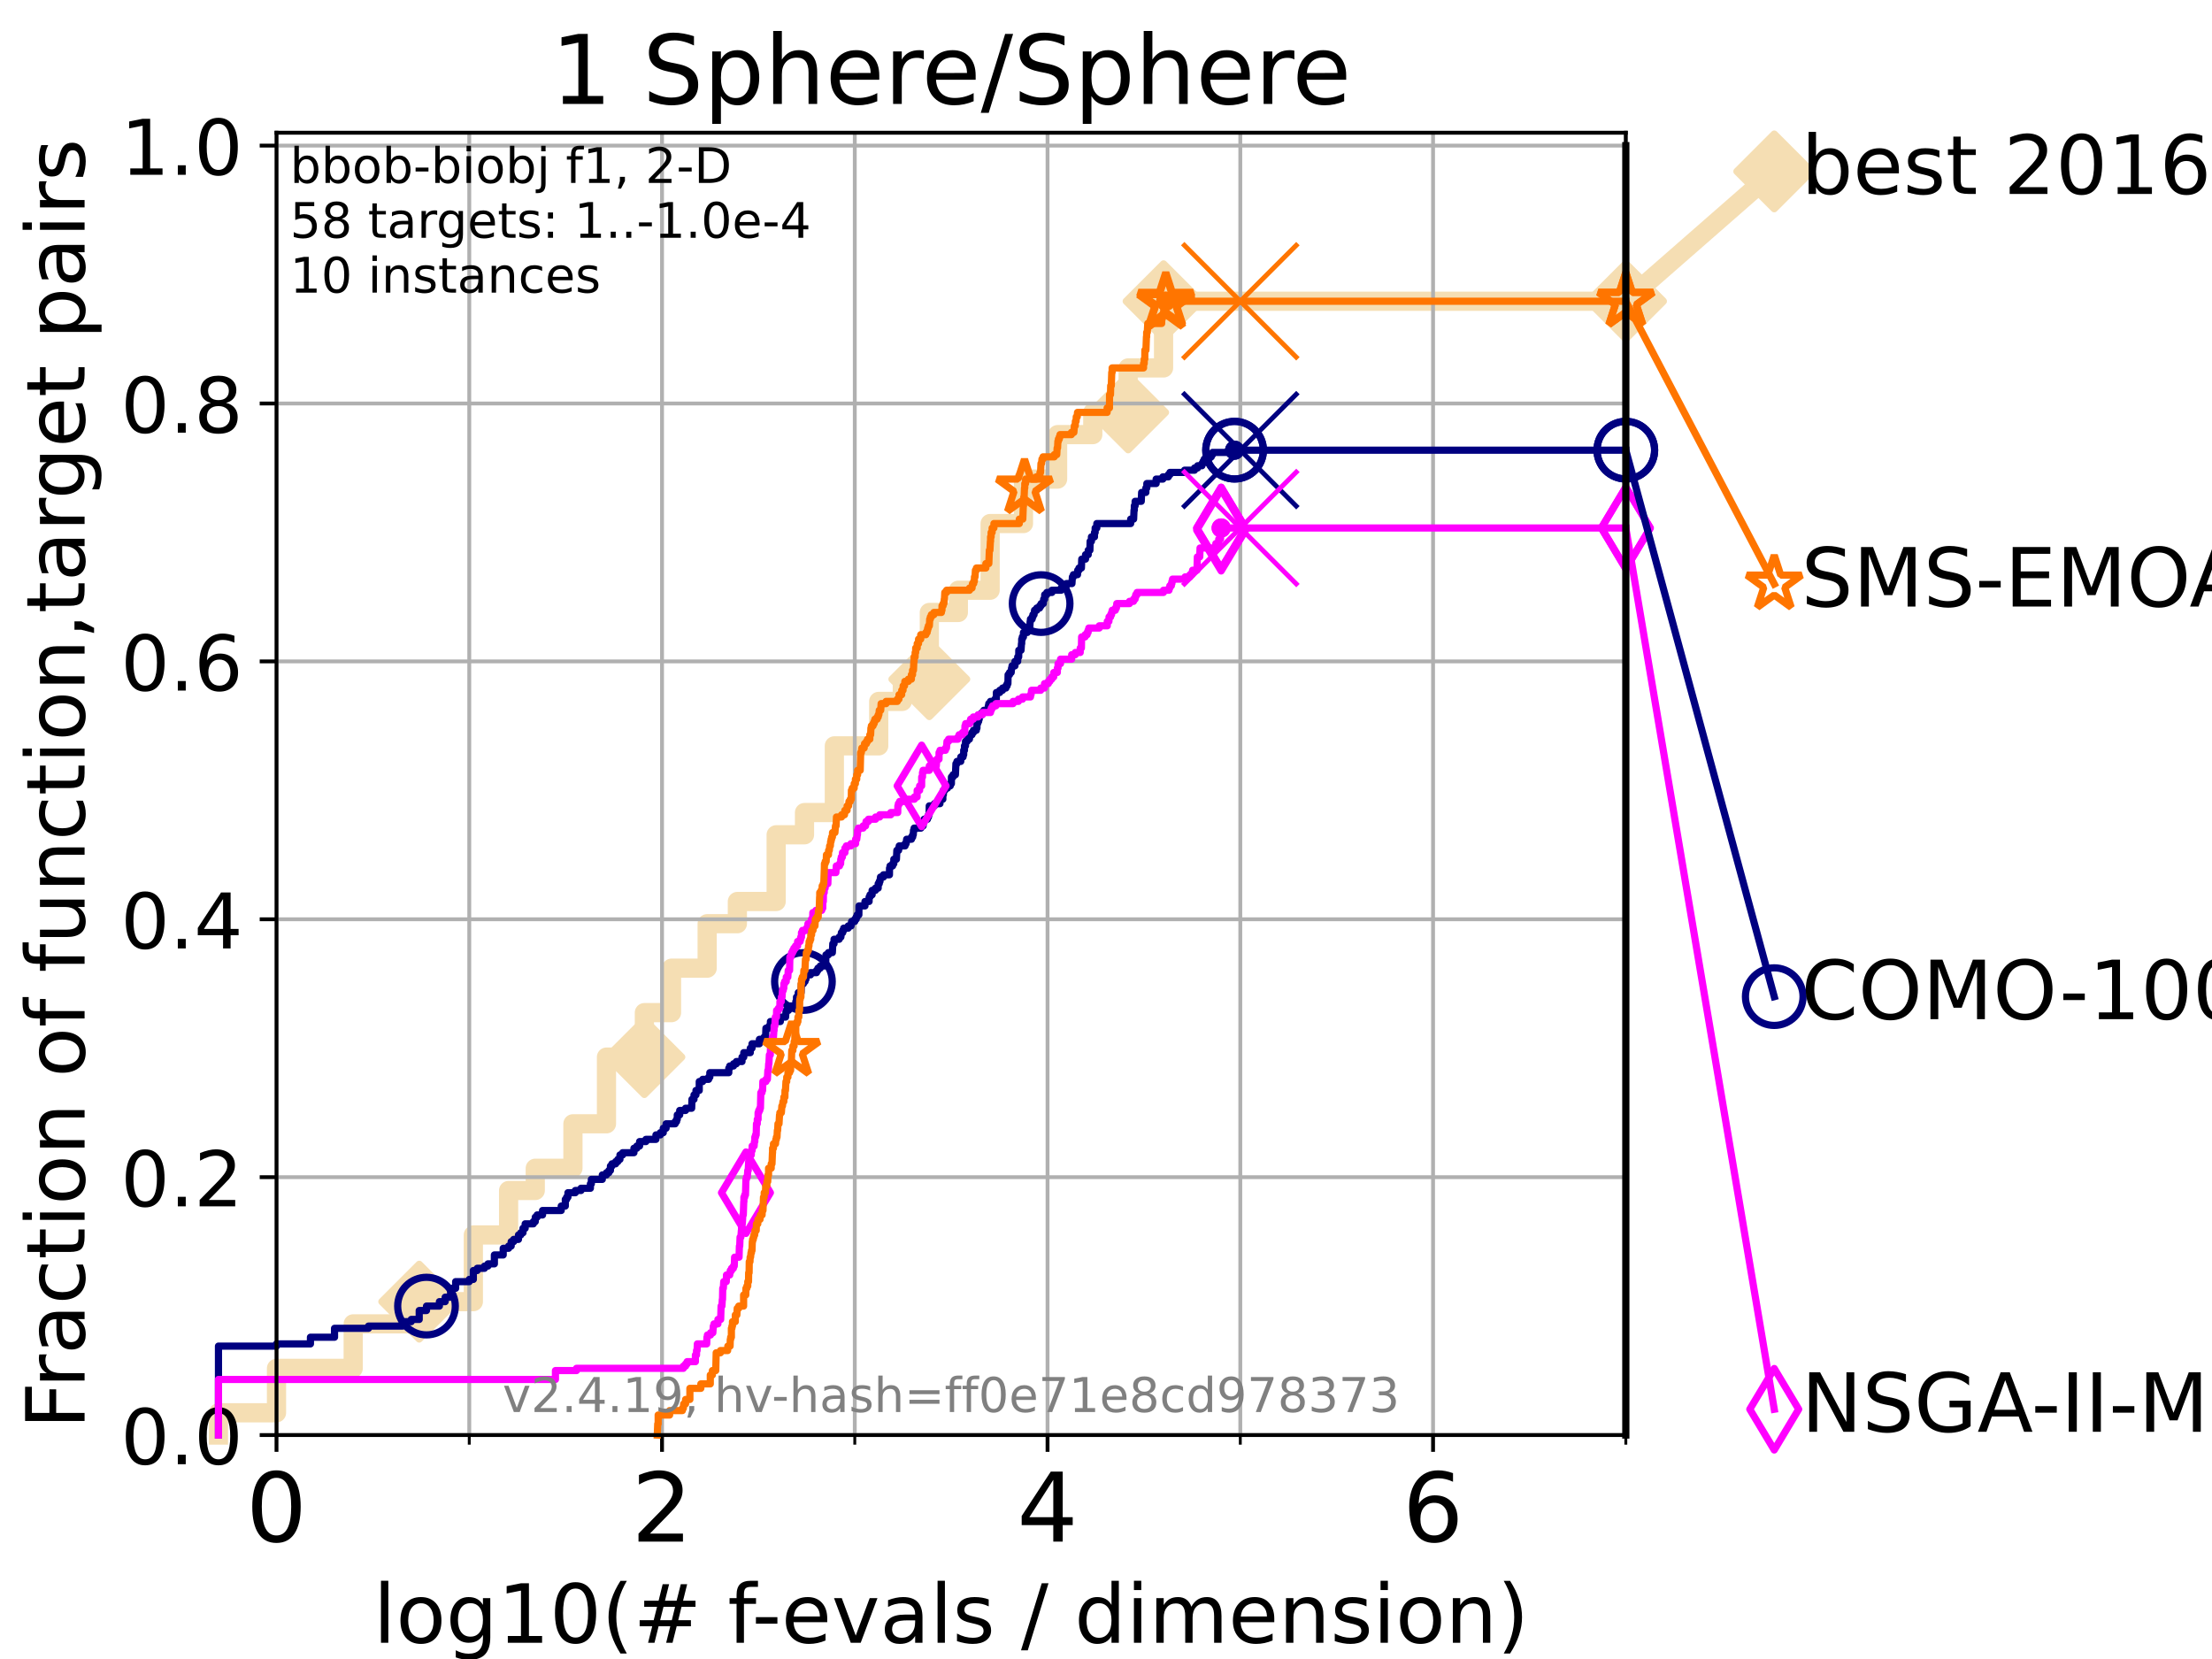 <?xml version="1.0" encoding="utf-8" standalone="no"?>
<!DOCTYPE svg PUBLIC "-//W3C//DTD SVG 1.1//EN"
  "http://www.w3.org/Graphics/SVG/1.1/DTD/svg11.dtd">
<!-- Created with matplotlib (https://matplotlib.org/) -->
<svg height="345.6pt" version="1.1" viewBox="0 0 460.8 345.6" width="460.8pt" xmlns="http://www.w3.org/2000/svg" xmlns:xlink="http://www.w3.org/1999/xlink">
 <defs>
  <style type="text/css">*{stroke-linecap:butt;stroke-linejoin:round;}</style>
 </defs>
 <g id="figure_1">
  <g id="patch_1">
   <path d="M 0 345.6 
L 460.8 345.6 
L 460.8 0 
L 0 0 
z
" style="fill:#ffffff;"/>
  </g>
  <g id="axes_1">
   <g id="patch_2">
    <path d="M 57.6 298.944 
L 338.688 298.944 
L 338.688 27.648 
L 57.6 27.648 
z
" style="fill:#ffffff;"/>
   </g>
   <g id="line2d_1">
    <path d="M 45.512 298.944 
L 45.512 294.313 
L 57.6 294.313 
L 57.6 285.05 
L 73.579 285.05 
L 73.579 275.788 
L 87.33 275.788 
L 87.33 271.157 
L 98.606 271.157 
L 98.606 257.263 
L 105.952 257.263 
L 105.952 248.001 
L 111.506 248.001 
L 111.506 243.37 
L 119.352 243.37 
L 119.352 234.107 
L 126.338 234.107 
L 126.338 220.214 
L 134.236 220.214 
L 134.236 210.951 
L 139.887 210.951 
L 139.887 201.689 
L 147.318 201.689 
L 147.318 192.426 
L 153.609 192.426 
L 153.609 187.795 
L 161.69 187.795 
L 161.69 173.901 
L 167.593 173.901 
L 167.593 169.27 
L 173.811 169.27 
L 173.811 155.377 
L 183.053 155.377 
L 183.053 146.114 
L 187.969 146.114 
L 187.969 141.483 
L 193.597 141.483 
L 193.597 127.589 
L 199.64 127.589 
L 199.64 122.958 
L 206.262 122.958 
L 206.262 109.065 
L 213.209 109.065 
L 213.209 99.802 
L 220.316 99.802 
L 220.316 90.54 
L 227.647 90.54 
L 227.647 85.909 
L 235.013 85.909 
L 235.013 76.646 
L 242.391 76.646 
L 242.391 62.753 
L 338.688 62.753 
" style="fill:none;stroke:#f5deb3;stroke-linecap:square;stroke-width:4;"/>
   </g>
   <g id="line2d_2">
    <defs>
     <path d="M 0 7.778 
L 7.778 0 
L 0 -7.778 
L -7.778 0 
z
" id="m41649bc313" style="stroke:#f5deb3;stroke-linejoin:miter;stroke-width:1.5;"/>
    </defs>
    <g>
     <use style="fill:#f5deb3;stroke:#f5deb3;stroke-linejoin:miter;stroke-width:1.5;" x="87.33" xlink:href="#m41649bc313" y="271.157"/>
     <use style="fill:#f5deb3;stroke:#f5deb3;stroke-linejoin:miter;stroke-width:1.5;" x="134.236" xlink:href="#m41649bc313" y="220.214"/>
     <use style="fill:#f5deb3;stroke:#f5deb3;stroke-linejoin:miter;stroke-width:1.5;" x="193.597" xlink:href="#m41649bc313" y="141.483"/>
     <use style="fill:#f5deb3;stroke:#f5deb3;stroke-linejoin:miter;stroke-width:1.5;" x="235.013" xlink:href="#m41649bc313" y="85.909"/>
     <use style="fill:#f5deb3;stroke:#f5deb3;stroke-linejoin:miter;stroke-width:1.5;" x="242.391" xlink:href="#m41649bc313" y="62.753"/>
     <use style="fill:#f5deb3;stroke:#f5deb3;stroke-linejoin:miter;stroke-width:1.5;" x="338.688" xlink:href="#m41649bc313" y="62.753"/>
    </g>
   </g>
   <g id="line2d_3">
    <path style="fill:none;stroke:#f5deb3;stroke-linecap:square;stroke-width:4;"/>
    <g/>
   </g>
   <g id="line2d_4">
    <path d="M 338.688 62.753 
L 369.608 35.706 
" style="fill:none;stroke:#f5deb3;stroke-linecap:square;stroke-width:4;"/>
    <g>
     <use style="fill:#f5deb3;stroke:#f5deb3;stroke-linejoin:miter;stroke-width:1.5;" x="338.688" xlink:href="#m41649bc313" y="62.753"/>
     <use style="fill:#f5deb3;stroke:#f5deb3;stroke-linejoin:miter;stroke-width:1.5;" x="369.608" xlink:href="#m41649bc313" y="35.706"/>
    </g>
   </g>
   <g id="matplotlib.axis_1">
    <g id="xtick_1">
     <g id="line2d_5">
      <path clip-path="url(#pc911e29493)" d="M 57.6 298.944 
L 57.6 27.648 
" style="fill:none;stroke:#b0b0b0;stroke-linecap:square;stroke-width:0.8;"/>
     </g>
     <g id="line2d_6">
      <defs>
       <path d="M 0 0 
L 0 3.5 
" id="mca7709d698" style="stroke:#000000;stroke-width:0.8;"/>
      </defs>
      <g>
       <use style="stroke:#000000;stroke-width:0.8;" x="57.6" xlink:href="#mca7709d698" y="298.944"/>
      </g>
     </g>
     <g id="text_1">
      <!-- 0 -->
      <g transform="translate(51.237 321.141)scale(0.2 -0.2)">
       <defs>
        <path d="M 31.781 66.406 
Q 24.172 66.406 20.328 58.906 
Q 16.5 51.422 16.5 36.375 
Q 16.5 21.391 20.328 13.891 
Q 24.172 6.391 31.781 6.391 
Q 39.453 6.391 43.281 13.891 
Q 47.125 21.391 47.125 36.375 
Q 47.125 51.422 43.281 58.906 
Q 39.453 66.406 31.781 66.406 
z
M 31.781 74.219 
Q 44.047 74.219 50.516 64.516 
Q 56.984 54.828 56.984 36.375 
Q 56.984 17.969 50.516 8.266 
Q 44.047 -1.422 31.781 -1.422 
Q 19.531 -1.422 13.062 8.266 
Q 6.594 17.969 6.594 36.375 
Q 6.594 54.828 13.062 64.516 
Q 19.531 74.219 31.781 74.219 
z
" id="DejaVuSans-48"/>
       </defs>
       <use xlink:href="#DejaVuSans-48"/>
      </g>
     </g>
    </g>
    <g id="xtick_2">
     <g id="line2d_7">
      <path clip-path="url(#pc911e29493)" d="M 137.911 298.944 
L 137.911 27.648 
" style="fill:none;stroke:#b0b0b0;stroke-linecap:square;stroke-width:0.8;"/>
     </g>
     <g id="line2d_8">
      <g>
       <use style="stroke:#000000;stroke-width:0.8;" x="137.911" xlink:href="#mca7709d698" y="298.944"/>
      </g>
     </g>
     <g id="text_2">
      <!-- 2 -->
      <g transform="translate(131.548 321.141)scale(0.2 -0.2)">
       <defs>
        <path d="M 19.188 8.297 
L 53.609 8.297 
L 53.609 0 
L 7.328 0 
L 7.328 8.297 
Q 12.938 14.109 22.625 23.891 
Q 32.328 33.688 34.812 36.531 
Q 39.547 41.844 41.422 45.531 
Q 43.312 49.219 43.312 52.781 
Q 43.312 58.594 39.234 62.25 
Q 35.156 65.922 28.609 65.922 
Q 23.969 65.922 18.812 64.312 
Q 13.672 62.703 7.812 59.422 
L 7.812 69.391 
Q 13.766 71.781 18.938 73 
Q 24.125 74.219 28.422 74.219 
Q 39.75 74.219 46.484 68.547 
Q 53.219 62.891 53.219 53.422 
Q 53.219 48.922 51.531 44.891 
Q 49.859 40.875 45.406 35.406 
Q 44.188 33.984 37.641 27.219 
Q 31.109 20.453 19.188 8.297 
z
" id="DejaVuSans-50"/>
       </defs>
       <use xlink:href="#DejaVuSans-50"/>
      </g>
     </g>
    </g>
    <g id="xtick_3">
     <g id="line2d_9">
      <path clip-path="url(#pc911e29493)" d="M 218.222 298.944 
L 218.222 27.648 
" style="fill:none;stroke:#b0b0b0;stroke-linecap:square;stroke-width:0.8;"/>
     </g>
     <g id="line2d_10">
      <g>
       <use style="stroke:#000000;stroke-width:0.8;" x="218.222" xlink:href="#mca7709d698" y="298.944"/>
      </g>
     </g>
     <g id="text_3">
      <!-- 4 -->
      <g transform="translate(211.859 321.141)scale(0.2 -0.2)">
       <defs>
        <path d="M 37.797 64.312 
L 12.891 25.391 
L 37.797 25.391 
z
M 35.203 72.906 
L 47.609 72.906 
L 47.609 25.391 
L 58.016 25.391 
L 58.016 17.188 
L 47.609 17.188 
L 47.609 0 
L 37.797 0 
L 37.797 17.188 
L 4.891 17.188 
L 4.891 26.703 
z
" id="DejaVuSans-52"/>
       </defs>
       <use xlink:href="#DejaVuSans-52"/>
      </g>
     </g>
    </g>
    <g id="xtick_4">
     <g id="line2d_11">
      <path clip-path="url(#pc911e29493)" d="M 298.533 298.944 
L 298.533 27.648 
" style="fill:none;stroke:#b0b0b0;stroke-linecap:square;stroke-width:0.8;"/>
     </g>
     <g id="line2d_12">
      <g>
       <use style="stroke:#000000;stroke-width:0.8;" x="298.533" xlink:href="#mca7709d698" y="298.944"/>
      </g>
     </g>
     <g id="text_4">
      <!-- 6 -->
      <g transform="translate(292.17 321.141)scale(0.2 -0.2)">
       <defs>
        <path d="M 33.016 40.375 
Q 26.375 40.375 22.484 35.828 
Q 18.609 31.297 18.609 23.391 
Q 18.609 15.531 22.484 10.953 
Q 26.375 6.391 33.016 6.391 
Q 39.656 6.391 43.531 10.953 
Q 47.406 15.531 47.406 23.391 
Q 47.406 31.297 43.531 35.828 
Q 39.656 40.375 33.016 40.375 
z
M 52.594 71.297 
L 52.594 62.312 
Q 48.875 64.062 45.094 64.984 
Q 41.312 65.922 37.594 65.922 
Q 27.828 65.922 22.672 59.328 
Q 17.531 52.734 16.797 39.406 
Q 19.672 43.656 24.016 45.922 
Q 28.375 48.188 33.594 48.188 
Q 44.578 48.188 50.953 41.516 
Q 57.328 34.859 57.328 23.391 
Q 57.328 12.156 50.688 5.359 
Q 44.047 -1.422 33.016 -1.422 
Q 20.359 -1.422 13.672 8.266 
Q 6.984 17.969 6.984 36.375 
Q 6.984 53.656 15.188 63.938 
Q 23.391 74.219 37.203 74.219 
Q 40.922 74.219 44.703 73.484 
Q 48.484 72.75 52.594 71.297 
z
" id="DejaVuSans-54"/>
       </defs>
       <use xlink:href="#DejaVuSans-54"/>
      </g>
     </g>
    </g>
    <g id="xtick_5">
     <g id="line2d_13">
      <path clip-path="url(#pc911e29493)" d="M 97.755 298.944 
L 97.755 27.648 
" style="fill:none;stroke:#b0b0b0;stroke-linecap:square;stroke-width:0.8;"/>
     </g>
     <g id="line2d_14">
      <defs>
       <path d="M 0 0 
L 0 2 
" id="m45a5a73ab1" style="stroke:#000000;stroke-width:0.6;"/>
      </defs>
      <g>
       <use style="stroke:#000000;stroke-width:0.6;" x="97.755" xlink:href="#m45a5a73ab1" y="298.944"/>
      </g>
     </g>
    </g>
    <g id="xtick_6">
     <g id="line2d_15">
      <path clip-path="url(#pc911e29493)" d="M 178.066 298.944 
L 178.066 27.648 
" style="fill:none;stroke:#b0b0b0;stroke-linecap:square;stroke-width:0.8;"/>
     </g>
     <g id="line2d_16">
      <g>
       <use style="stroke:#000000;stroke-width:0.6;" x="178.066" xlink:href="#m45a5a73ab1" y="298.944"/>
      </g>
     </g>
    </g>
    <g id="xtick_7">
     <g id="line2d_17">
      <path clip-path="url(#pc911e29493)" d="M 258.377 298.944 
L 258.377 27.648 
" style="fill:none;stroke:#b0b0b0;stroke-linecap:square;stroke-width:0.8;"/>
     </g>
     <g id="line2d_18">
      <g>
       <use style="stroke:#000000;stroke-width:0.6;" x="258.377" xlink:href="#m45a5a73ab1" y="298.944"/>
      </g>
     </g>
    </g>
    <g id="xtick_8">
     <g id="line2d_19">
      <path clip-path="url(#pc911e29493)" d="M 338.688 298.944 
L 338.688 27.648 
" style="fill:none;stroke:#b0b0b0;stroke-linecap:square;stroke-width:0.8;"/>
     </g>
     <g id="line2d_20">
      <g>
       <use style="stroke:#000000;stroke-width:0.6;" x="338.688" xlink:href="#m45a5a73ab1" y="298.944"/>
      </g>
     </g>
    </g>
    <g id="text_5">
     <!-- log10(# f-evals / dimension) -->
     <g transform="translate(77.764 342.218)scale(0.17 -0.17)">
      <defs>
       <path d="M 9.422 75.984 
L 18.406 75.984 
L 18.406 0 
L 9.422 0 
z
" id="DejaVuSans-108"/>
       <path d="M 30.609 48.391 
Q 23.391 48.391 19.188 42.75 
Q 14.984 37.109 14.984 27.297 
Q 14.984 17.484 19.156 11.844 
Q 23.344 6.203 30.609 6.203 
Q 37.797 6.203 41.984 11.859 
Q 46.188 17.531 46.188 27.297 
Q 46.188 37.016 41.984 42.703 
Q 37.797 48.391 30.609 48.391 
z
M 30.609 56 
Q 42.328 56 49.016 48.375 
Q 55.719 40.766 55.719 27.297 
Q 55.719 13.875 49.016 6.219 
Q 42.328 -1.422 30.609 -1.422 
Q 18.844 -1.422 12.172 6.219 
Q 5.516 13.875 5.516 27.297 
Q 5.516 40.766 12.172 48.375 
Q 18.844 56 30.609 56 
z
" id="DejaVuSans-111"/>
       <path d="M 45.406 27.984 
Q 45.406 37.75 41.375 43.109 
Q 37.359 48.484 30.078 48.484 
Q 22.859 48.484 18.828 43.109 
Q 14.797 37.75 14.797 27.984 
Q 14.797 18.266 18.828 12.891 
Q 22.859 7.516 30.078 7.516 
Q 37.359 7.516 41.375 12.891 
Q 45.406 18.266 45.406 27.984 
z
M 54.391 6.781 
Q 54.391 -7.172 48.188 -13.984 
Q 42 -20.797 29.203 -20.797 
Q 24.469 -20.797 20.266 -20.094 
Q 16.062 -19.391 12.109 -17.922 
L 12.109 -9.188 
Q 16.062 -11.328 19.922 -12.344 
Q 23.781 -13.375 27.781 -13.375 
Q 36.625 -13.375 41.016 -8.766 
Q 45.406 -4.156 45.406 5.172 
L 45.406 9.625 
Q 42.625 4.781 38.281 2.391 
Q 33.938 0 27.875 0 
Q 17.828 0 11.672 7.656 
Q 5.516 15.328 5.516 27.984 
Q 5.516 40.672 11.672 48.328 
Q 17.828 56 27.875 56 
Q 33.938 56 38.281 53.609 
Q 42.625 51.219 45.406 46.391 
L 45.406 54.688 
L 54.391 54.688 
z
" id="DejaVuSans-103"/>
       <path d="M 12.406 8.297 
L 28.516 8.297 
L 28.516 63.922 
L 10.984 60.406 
L 10.984 69.391 
L 28.422 72.906 
L 38.281 72.906 
L 38.281 8.297 
L 54.391 8.297 
L 54.391 0 
L 12.406 0 
z
" id="DejaVuSans-49"/>
       <path d="M 31 75.875 
Q 24.469 64.656 21.281 53.656 
Q 18.109 42.672 18.109 31.391 
Q 18.109 20.125 21.312 9.062 
Q 24.516 -2 31 -13.188 
L 23.188 -13.188 
Q 15.875 -1.703 12.234 9.375 
Q 8.594 20.453 8.594 31.391 
Q 8.594 42.281 12.203 53.312 
Q 15.828 64.359 23.188 75.875 
z
" id="DejaVuSans-40"/>
       <path d="M 51.125 44 
L 36.922 44 
L 32.812 27.688 
L 47.125 27.688 
z
M 43.797 71.781 
L 38.719 51.516 
L 52.984 51.516 
L 58.109 71.781 
L 65.922 71.781 
L 60.891 51.516 
L 76.125 51.516 
L 76.125 44 
L 58.984 44 
L 54.984 27.688 
L 70.516 27.688 
L 70.516 20.219 
L 53.078 20.219 
L 48 0 
L 40.188 0 
L 45.219 20.219 
L 30.906 20.219 
L 25.875 0 
L 18.016 0 
L 23.094 20.219 
L 7.719 20.219 
L 7.719 27.688 
L 24.906 27.688 
L 29 44 
L 13.281 44 
L 13.281 51.516 
L 30.906 51.516 
L 35.891 71.781 
z
" id="DejaVuSans-35"/>
       <path id="DejaVuSans-32"/>
       <path d="M 37.109 75.984 
L 37.109 68.5 
L 28.516 68.5 
Q 23.688 68.5 21.797 66.547 
Q 19.922 64.594 19.922 59.516 
L 19.922 54.688 
L 34.719 54.688 
L 34.719 47.703 
L 19.922 47.703 
L 19.922 0 
L 10.891 0 
L 10.891 47.703 
L 2.297 47.703 
L 2.297 54.688 
L 10.891 54.688 
L 10.891 58.5 
Q 10.891 67.625 15.141 71.797 
Q 19.391 75.984 28.609 75.984 
z
" id="DejaVuSans-102"/>
       <path d="M 4.891 31.391 
L 31.203 31.391 
L 31.203 23.391 
L 4.891 23.391 
z
" id="DejaVuSans-45"/>
       <path d="M 56.203 29.594 
L 56.203 25.203 
L 14.891 25.203 
Q 15.484 15.922 20.484 11.062 
Q 25.484 6.203 34.422 6.203 
Q 39.594 6.203 44.453 7.469 
Q 49.312 8.734 54.109 11.281 
L 54.109 2.781 
Q 49.266 0.734 44.188 -0.344 
Q 39.109 -1.422 33.891 -1.422 
Q 20.797 -1.422 13.156 6.188 
Q 5.516 13.812 5.516 26.812 
Q 5.516 40.234 12.766 48.109 
Q 20.016 56 32.328 56 
Q 43.359 56 49.781 48.891 
Q 56.203 41.797 56.203 29.594 
z
M 47.219 32.234 
Q 47.125 39.594 43.094 43.984 
Q 39.062 48.391 32.422 48.391 
Q 24.906 48.391 20.391 44.141 
Q 15.875 39.891 15.188 32.172 
z
" id="DejaVuSans-101"/>
       <path d="M 2.984 54.688 
L 12.5 54.688 
L 29.594 8.797 
L 46.688 54.688 
L 56.203 54.688 
L 35.688 0 
L 23.484 0 
z
" id="DejaVuSans-118"/>
       <path d="M 34.281 27.484 
Q 23.391 27.484 19.188 25 
Q 14.984 22.516 14.984 16.5 
Q 14.984 11.719 18.141 8.906 
Q 21.297 6.109 26.703 6.109 
Q 34.188 6.109 38.703 11.406 
Q 43.219 16.703 43.219 25.484 
L 43.219 27.484 
z
M 52.203 31.203 
L 52.203 0 
L 43.219 0 
L 43.219 8.297 
Q 40.141 3.328 35.547 0.953 
Q 30.953 -1.422 24.312 -1.422 
Q 15.922 -1.422 10.953 3.297 
Q 6 8.016 6 15.922 
Q 6 25.141 12.172 29.828 
Q 18.359 34.516 30.609 34.516 
L 43.219 34.516 
L 43.219 35.406 
Q 43.219 41.609 39.141 45 
Q 35.062 48.391 27.688 48.391 
Q 23 48.391 18.547 47.266 
Q 14.109 46.141 10.016 43.891 
L 10.016 52.203 
Q 14.938 54.109 19.578 55.047 
Q 24.219 56 28.609 56 
Q 40.484 56 46.344 49.844 
Q 52.203 43.703 52.203 31.203 
z
" id="DejaVuSans-97"/>
       <path d="M 44.281 53.078 
L 44.281 44.578 
Q 40.484 46.531 36.375 47.5 
Q 32.281 48.484 27.875 48.484 
Q 21.188 48.484 17.844 46.438 
Q 14.5 44.391 14.5 40.281 
Q 14.5 37.156 16.891 35.375 
Q 19.281 33.594 26.516 31.984 
L 29.594 31.297 
Q 39.156 29.25 43.188 25.516 
Q 47.219 21.781 47.219 15.094 
Q 47.219 7.469 41.188 3.016 
Q 35.156 -1.422 24.609 -1.422 
Q 20.219 -1.422 15.453 -0.562 
Q 10.688 0.297 5.422 2 
L 5.422 11.281 
Q 10.406 8.688 15.234 7.391 
Q 20.062 6.109 24.812 6.109 
Q 31.156 6.109 34.562 8.281 
Q 37.984 10.453 37.984 14.406 
Q 37.984 18.062 35.516 20.016 
Q 33.062 21.969 24.703 23.781 
L 21.578 24.516 
Q 13.234 26.266 9.516 29.906 
Q 5.812 33.547 5.812 39.891 
Q 5.812 47.609 11.281 51.797 
Q 16.75 56 26.812 56 
Q 31.781 56 36.172 55.266 
Q 40.578 54.547 44.281 53.078 
z
" id="DejaVuSans-115"/>
       <path d="M 25.391 72.906 
L 33.688 72.906 
L 8.297 -9.281 
L 0 -9.281 
z
" id="DejaVuSans-47"/>
       <path d="M 45.406 46.391 
L 45.406 75.984 
L 54.391 75.984 
L 54.391 0 
L 45.406 0 
L 45.406 8.203 
Q 42.578 3.328 38.25 0.953 
Q 33.938 -1.422 27.875 -1.422 
Q 17.969 -1.422 11.734 6.484 
Q 5.516 14.406 5.516 27.297 
Q 5.516 40.188 11.734 48.094 
Q 17.969 56 27.875 56 
Q 33.938 56 38.25 53.625 
Q 42.578 51.266 45.406 46.391 
z
M 14.797 27.297 
Q 14.797 17.391 18.875 11.75 
Q 22.953 6.109 30.078 6.109 
Q 37.203 6.109 41.297 11.75 
Q 45.406 17.391 45.406 27.297 
Q 45.406 37.203 41.297 42.844 
Q 37.203 48.484 30.078 48.484 
Q 22.953 48.484 18.875 42.844 
Q 14.797 37.203 14.797 27.297 
z
" id="DejaVuSans-100"/>
       <path d="M 9.422 54.688 
L 18.406 54.688 
L 18.406 0 
L 9.422 0 
z
M 9.422 75.984 
L 18.406 75.984 
L 18.406 64.594 
L 9.422 64.594 
z
" id="DejaVuSans-105"/>
       <path d="M 52 44.188 
Q 55.375 50.25 60.062 53.125 
Q 64.75 56 71.094 56 
Q 79.641 56 84.281 50.016 
Q 88.922 44.047 88.922 33.016 
L 88.922 0 
L 79.891 0 
L 79.891 32.719 
Q 79.891 40.578 77.094 44.375 
Q 74.312 48.188 68.609 48.188 
Q 61.625 48.188 57.562 43.547 
Q 53.516 38.922 53.516 30.906 
L 53.516 0 
L 44.484 0 
L 44.484 32.719 
Q 44.484 40.625 41.703 44.406 
Q 38.922 48.188 33.109 48.188 
Q 26.219 48.188 22.156 43.531 
Q 18.109 38.875 18.109 30.906 
L 18.109 0 
L 9.078 0 
L 9.078 54.688 
L 18.109 54.688 
L 18.109 46.188 
Q 21.188 51.219 25.484 53.609 
Q 29.781 56 35.688 56 
Q 41.656 56 45.828 52.969 
Q 50 49.953 52 44.188 
z
" id="DejaVuSans-109"/>
       <path d="M 54.891 33.016 
L 54.891 0 
L 45.906 0 
L 45.906 32.719 
Q 45.906 40.484 42.875 44.328 
Q 39.844 48.188 33.797 48.188 
Q 26.516 48.188 22.312 43.547 
Q 18.109 38.922 18.109 30.906 
L 18.109 0 
L 9.078 0 
L 9.078 54.688 
L 18.109 54.688 
L 18.109 46.188 
Q 21.344 51.125 25.703 53.562 
Q 30.078 56 35.797 56 
Q 45.219 56 50.047 50.172 
Q 54.891 44.344 54.891 33.016 
z
" id="DejaVuSans-110"/>
       <path d="M 8.016 75.875 
L 15.828 75.875 
Q 23.141 64.359 26.781 53.312 
Q 30.422 42.281 30.422 31.391 
Q 30.422 20.453 26.781 9.375 
Q 23.141 -1.703 15.828 -13.188 
L 8.016 -13.188 
Q 14.5 -2 17.703 9.062 
Q 20.906 20.125 20.906 31.391 
Q 20.906 42.672 17.703 53.656 
Q 14.5 64.656 8.016 75.875 
z
" id="DejaVuSans-41"/>
      </defs>
      <use xlink:href="#DejaVuSans-108"/>
      <use x="27.783" xlink:href="#DejaVuSans-111"/>
      <use x="88.965" xlink:href="#DejaVuSans-103"/>
      <use x="152.441" xlink:href="#DejaVuSans-49"/>
      <use x="216.064" xlink:href="#DejaVuSans-48"/>
      <use x="279.688" xlink:href="#DejaVuSans-40"/>
      <use x="318.701" xlink:href="#DejaVuSans-35"/>
      <use x="402.49" xlink:href="#DejaVuSans-32"/>
      <use x="434.277" xlink:href="#DejaVuSans-102"/>
      <use x="463.982" xlink:href="#DejaVuSans-45"/>
      <use x="500.066" xlink:href="#DejaVuSans-101"/>
      <use x="561.59" xlink:href="#DejaVuSans-118"/>
      <use x="620.77" xlink:href="#DejaVuSans-97"/>
      <use x="682.049" xlink:href="#DejaVuSans-108"/>
      <use x="709.832" xlink:href="#DejaVuSans-115"/>
      <use x="761.932" xlink:href="#DejaVuSans-32"/>
      <use x="793.719" xlink:href="#DejaVuSans-47"/>
      <use x="827.41" xlink:href="#DejaVuSans-32"/>
      <use x="859.197" xlink:href="#DejaVuSans-100"/>
      <use x="922.674" xlink:href="#DejaVuSans-105"/>
      <use x="950.457" xlink:href="#DejaVuSans-109"/>
      <use x="1047.869" xlink:href="#DejaVuSans-101"/>
      <use x="1109.393" xlink:href="#DejaVuSans-110"/>
      <use x="1172.771" xlink:href="#DejaVuSans-115"/>
      <use x="1224.871" xlink:href="#DejaVuSans-105"/>
      <use x="1252.654" xlink:href="#DejaVuSans-111"/>
      <use x="1313.836" xlink:href="#DejaVuSans-110"/>
      <use x="1377.215" xlink:href="#DejaVuSans-41"/>
     </g>
    </g>
   </g>
   <g id="matplotlib.axis_2">
    <g id="ytick_1">
     <g id="line2d_21">
      <path clip-path="url(#pc911e29493)" d="M 57.6 298.944 
L 338.688 298.944 
" style="fill:none;stroke:#b0b0b0;stroke-linecap:square;stroke-width:0.8;"/>
     </g>
     <g id="line2d_22">
      <defs>
       <path d="M 0 0 
L -3.5 0 
" id="mab286611f8" style="stroke:#000000;stroke-width:0.8;"/>
      </defs>
      <g>
       <use style="stroke:#000000;stroke-width:0.8;" x="57.6" xlink:href="#mab286611f8" y="298.944"/>
      </g>
     </g>
     <g id="text_6">
      <!-- 0.0 -->
      <g transform="translate(25.155 305.023)scale(0.16 -0.16)">
       <defs>
        <path d="M 10.688 12.406 
L 21 12.406 
L 21 0 
L 10.688 0 
z
" id="DejaVuSans-46"/>
       </defs>
       <use xlink:href="#DejaVuSans-48"/>
       <use x="63.623" xlink:href="#DejaVuSans-46"/>
       <use x="95.41" xlink:href="#DejaVuSans-48"/>
      </g>
     </g>
    </g>
    <g id="ytick_2">
     <g id="line2d_23">
      <path clip-path="url(#pc911e29493)" d="M 57.6 245.222 
L 338.688 245.222 
" style="fill:none;stroke:#b0b0b0;stroke-linecap:square;stroke-width:0.8;"/>
     </g>
     <g id="line2d_24">
      <g>
       <use style="stroke:#000000;stroke-width:0.8;" x="57.6" xlink:href="#mab286611f8" y="245.222"/>
      </g>
     </g>
     <g id="text_7">
      <!-- 0.2 -->
      <g transform="translate(25.155 251.301)scale(0.16 -0.16)">
       <use xlink:href="#DejaVuSans-48"/>
       <use x="63.623" xlink:href="#DejaVuSans-46"/>
       <use x="95.41" xlink:href="#DejaVuSans-50"/>
      </g>
     </g>
    </g>
    <g id="ytick_3">
     <g id="line2d_25">
      <path clip-path="url(#pc911e29493)" d="M 57.6 191.5 
L 338.688 191.5 
" style="fill:none;stroke:#b0b0b0;stroke-linecap:square;stroke-width:0.8;"/>
     </g>
     <g id="line2d_26">
      <g>
       <use style="stroke:#000000;stroke-width:0.8;" x="57.6" xlink:href="#mab286611f8" y="191.5"/>
      </g>
     </g>
     <g id="text_8">
      <!-- 0.4 -->
      <g transform="translate(25.155 197.579)scale(0.16 -0.16)">
       <use xlink:href="#DejaVuSans-48"/>
       <use x="63.623" xlink:href="#DejaVuSans-46"/>
       <use x="95.41" xlink:href="#DejaVuSans-52"/>
      </g>
     </g>
    </g>
    <g id="ytick_4">
     <g id="line2d_27">
      <path clip-path="url(#pc911e29493)" d="M 57.6 137.778 
L 338.688 137.778 
" style="fill:none;stroke:#b0b0b0;stroke-linecap:square;stroke-width:0.8;"/>
     </g>
     <g id="line2d_28">
      <g>
       <use style="stroke:#000000;stroke-width:0.8;" x="57.6" xlink:href="#mab286611f8" y="137.778"/>
      </g>
     </g>
     <g id="text_9">
      <!-- 0.6 -->
      <g transform="translate(25.155 143.857)scale(0.16 -0.16)">
       <use xlink:href="#DejaVuSans-48"/>
       <use x="63.623" xlink:href="#DejaVuSans-46"/>
       <use x="95.41" xlink:href="#DejaVuSans-54"/>
      </g>
     </g>
    </g>
    <g id="ytick_5">
     <g id="line2d_29">
      <path clip-path="url(#pc911e29493)" d="M 57.6 84.056 
L 338.688 84.056 
" style="fill:none;stroke:#b0b0b0;stroke-linecap:square;stroke-width:0.8;"/>
     </g>
     <g id="line2d_30">
      <g>
       <use style="stroke:#000000;stroke-width:0.8;" x="57.6" xlink:href="#mab286611f8" y="84.056"/>
      </g>
     </g>
     <g id="text_10">
      <!-- 0.8 -->
      <g transform="translate(25.155 90.135)scale(0.16 -0.16)">
       <defs>
        <path d="M 31.781 34.625 
Q 24.75 34.625 20.719 30.859 
Q 16.703 27.094 16.703 20.516 
Q 16.703 13.922 20.719 10.156 
Q 24.75 6.391 31.781 6.391 
Q 38.812 6.391 42.859 10.172 
Q 46.922 13.969 46.922 20.516 
Q 46.922 27.094 42.891 30.859 
Q 38.875 34.625 31.781 34.625 
z
M 21.922 38.812 
Q 15.578 40.375 12.031 44.719 
Q 8.5 49.078 8.5 55.328 
Q 8.5 64.062 14.719 69.141 
Q 20.953 74.219 31.781 74.219 
Q 42.672 74.219 48.875 69.141 
Q 55.078 64.062 55.078 55.328 
Q 55.078 49.078 51.531 44.719 
Q 48 40.375 41.703 38.812 
Q 48.828 37.156 52.797 32.312 
Q 56.781 27.484 56.781 20.516 
Q 56.781 9.906 50.312 4.234 
Q 43.844 -1.422 31.781 -1.422 
Q 19.734 -1.422 13.25 4.234 
Q 6.781 9.906 6.781 20.516 
Q 6.781 27.484 10.781 32.312 
Q 14.797 37.156 21.922 38.812 
z
M 18.312 54.391 
Q 18.312 48.734 21.844 45.562 
Q 25.391 42.391 31.781 42.391 
Q 38.141 42.391 41.719 45.562 
Q 45.312 48.734 45.312 54.391 
Q 45.312 60.062 41.719 63.234 
Q 38.141 66.406 31.781 66.406 
Q 25.391 66.406 21.844 63.234 
Q 18.312 60.062 18.312 54.391 
z
" id="DejaVuSans-56"/>
       </defs>
       <use xlink:href="#DejaVuSans-48"/>
       <use x="63.623" xlink:href="#DejaVuSans-46"/>
       <use x="95.41" xlink:href="#DejaVuSans-56"/>
      </g>
     </g>
    </g>
    <g id="ytick_6">
     <g id="line2d_31">
      <path clip-path="url(#pc911e29493)" d="M 57.6 30.334 
L 338.688 30.334 
" style="fill:none;stroke:#b0b0b0;stroke-linecap:square;stroke-width:0.8;"/>
     </g>
     <g id="line2d_32">
      <g>
       <use style="stroke:#000000;stroke-width:0.8;" x="57.6" xlink:href="#mab286611f8" y="30.334"/>
      </g>
     </g>
     <g id="text_11">
      <!-- 1.0 -->
      <g transform="translate(25.155 36.413)scale(0.16 -0.16)">
       <use xlink:href="#DejaVuSans-49"/>
       <use x="63.623" xlink:href="#DejaVuSans-46"/>
       <use x="95.41" xlink:href="#DejaVuSans-48"/>
      </g>
     </g>
    </g>
    <g id="text_12">
     <!-- Fraction of function,target pairs -->
     <g transform="translate(17.62 297.681)rotate(-90)scale(0.17 -0.17)">
      <defs>
       <path d="M 9.812 72.906 
L 51.703 72.906 
L 51.703 64.594 
L 19.672 64.594 
L 19.672 43.109 
L 48.578 43.109 
L 48.578 34.812 
L 19.672 34.812 
L 19.672 0 
L 9.812 0 
z
" id="DejaVuSans-70"/>
       <path d="M 41.109 46.297 
Q 39.594 47.172 37.812 47.578 
Q 36.031 48 33.891 48 
Q 26.266 48 22.188 43.047 
Q 18.109 38.094 18.109 28.812 
L 18.109 0 
L 9.078 0 
L 9.078 54.688 
L 18.109 54.688 
L 18.109 46.188 
Q 20.953 51.172 25.484 53.578 
Q 30.031 56 36.531 56 
Q 37.453 56 38.578 55.875 
Q 39.703 55.766 41.062 55.516 
z
" id="DejaVuSans-114"/>
       <path d="M 48.781 52.594 
L 48.781 44.188 
Q 44.969 46.297 41.141 47.344 
Q 37.312 48.391 33.406 48.391 
Q 24.656 48.391 19.812 42.844 
Q 14.984 37.312 14.984 27.297 
Q 14.984 17.281 19.812 11.734 
Q 24.656 6.203 33.406 6.203 
Q 37.312 6.203 41.141 7.25 
Q 44.969 8.297 48.781 10.406 
L 48.781 2.094 
Q 45.016 0.344 40.984 -0.531 
Q 36.969 -1.422 32.422 -1.422 
Q 20.062 -1.422 12.781 6.344 
Q 5.516 14.109 5.516 27.297 
Q 5.516 40.672 12.859 48.328 
Q 20.219 56 33.016 56 
Q 37.156 56 41.109 55.141 
Q 45.062 54.297 48.781 52.594 
z
" id="DejaVuSans-99"/>
       <path d="M 18.312 70.219 
L 18.312 54.688 
L 36.812 54.688 
L 36.812 47.703 
L 18.312 47.703 
L 18.312 18.016 
Q 18.312 11.328 20.141 9.422 
Q 21.969 7.516 27.594 7.516 
L 36.812 7.516 
L 36.812 0 
L 27.594 0 
Q 17.188 0 13.234 3.875 
Q 9.281 7.766 9.281 18.016 
L 9.281 47.703 
L 2.688 47.703 
L 2.688 54.688 
L 9.281 54.688 
L 9.281 70.219 
z
" id="DejaVuSans-116"/>
       <path d="M 8.5 21.578 
L 8.5 54.688 
L 17.484 54.688 
L 17.484 21.922 
Q 17.484 14.156 20.5 10.266 
Q 23.531 6.391 29.594 6.391 
Q 36.859 6.391 41.078 11.031 
Q 45.312 15.672 45.312 23.688 
L 45.312 54.688 
L 54.297 54.688 
L 54.297 0 
L 45.312 0 
L 45.312 8.406 
Q 42.047 3.422 37.719 1 
Q 33.406 -1.422 27.688 -1.422 
Q 18.266 -1.422 13.375 4.438 
Q 8.5 10.297 8.5 21.578 
z
M 31.109 56 
z
" id="DejaVuSans-117"/>
       <path d="M 11.719 12.406 
L 22.016 12.406 
L 22.016 4 
L 14.016 -11.625 
L 7.719 -11.625 
L 11.719 4 
z
" id="DejaVuSans-44"/>
       <path d="M 18.109 8.203 
L 18.109 -20.797 
L 9.078 -20.797 
L 9.078 54.688 
L 18.109 54.688 
L 18.109 46.391 
Q 20.953 51.266 25.266 53.625 
Q 29.594 56 35.594 56 
Q 45.562 56 51.781 48.094 
Q 58.016 40.188 58.016 27.297 
Q 58.016 14.406 51.781 6.484 
Q 45.562 -1.422 35.594 -1.422 
Q 29.594 -1.422 25.266 0.953 
Q 20.953 3.328 18.109 8.203 
z
M 48.688 27.297 
Q 48.688 37.203 44.609 42.844 
Q 40.531 48.484 33.406 48.484 
Q 26.266 48.484 22.188 42.844 
Q 18.109 37.203 18.109 27.297 
Q 18.109 17.391 22.188 11.75 
Q 26.266 6.109 33.406 6.109 
Q 40.531 6.109 44.609 11.75 
Q 48.688 17.391 48.688 27.297 
z
" id="DejaVuSans-112"/>
      </defs>
      <use xlink:href="#DejaVuSans-70"/>
      <use x="50.27" xlink:href="#DejaVuSans-114"/>
      <use x="91.383" xlink:href="#DejaVuSans-97"/>
      <use x="152.662" xlink:href="#DejaVuSans-99"/>
      <use x="207.643" xlink:href="#DejaVuSans-116"/>
      <use x="246.852" xlink:href="#DejaVuSans-105"/>
      <use x="274.635" xlink:href="#DejaVuSans-111"/>
      <use x="335.816" xlink:href="#DejaVuSans-110"/>
      <use x="399.195" xlink:href="#DejaVuSans-32"/>
      <use x="430.982" xlink:href="#DejaVuSans-111"/>
      <use x="492.164" xlink:href="#DejaVuSans-102"/>
      <use x="527.369" xlink:href="#DejaVuSans-32"/>
      <use x="559.156" xlink:href="#DejaVuSans-102"/>
      <use x="594.361" xlink:href="#DejaVuSans-117"/>
      <use x="657.74" xlink:href="#DejaVuSans-110"/>
      <use x="721.119" xlink:href="#DejaVuSans-99"/>
      <use x="776.1" xlink:href="#DejaVuSans-116"/>
      <use x="815.309" xlink:href="#DejaVuSans-105"/>
      <use x="843.092" xlink:href="#DejaVuSans-111"/>
      <use x="904.273" xlink:href="#DejaVuSans-110"/>
      <use x="967.652" xlink:href="#DejaVuSans-44"/>
      <use x="999.439" xlink:href="#DejaVuSans-116"/>
      <use x="1038.648" xlink:href="#DejaVuSans-97"/>
      <use x="1099.928" xlink:href="#DejaVuSans-114"/>
      <use x="1139.291" xlink:href="#DejaVuSans-103"/>
      <use x="1202.768" xlink:href="#DejaVuSans-101"/>
      <use x="1264.291" xlink:href="#DejaVuSans-116"/>
      <use x="1303.5" xlink:href="#DejaVuSans-32"/>
      <use x="1335.287" xlink:href="#DejaVuSans-112"/>
      <use x="1398.764" xlink:href="#DejaVuSans-97"/>
      <use x="1460.043" xlink:href="#DejaVuSans-105"/>
      <use x="1487.826" xlink:href="#DejaVuSans-114"/>
      <use x="1528.939" xlink:href="#DejaVuSans-115"/>
     </g>
    </g>
   </g>
   <g id="line2d_33">
    <defs>
     <path d="M 0 1.5 
C 0.398 1.5 0.779 1.342 1.061 1.061 
C 1.342 0.779 1.5 0.398 1.5 0 
C 1.5 -0.398 1.342 -0.779 1.061 -1.061 
C 0.779 -1.342 0.398 -1.5 0 -1.5 
C -0.398 -1.5 -0.779 -1.342 -1.061 -1.061 
C -1.342 -0.779 -1.5 -0.398 -1.5 0 
C -1.5 0.398 -1.342 0.779 -1.061 1.061 
C -0.779 1.342 -0.398 1.5 0 1.5 
z
" id="mf5c7809583" style="stroke:#f5deb3;"/>
    </defs>
    <g>
     <use style="fill:#f5deb3;stroke:#f5deb3;" x="242.391" xlink:href="#mf5c7809583" y="62.753"/>
     <use style="fill:#f5deb3;stroke:#f5deb3;" x="242.391" xlink:href="#mf5c7809583" y="62.753"/>
    </g>
   </g>
   <g id="line2d_34">
    <defs>
     <path d="M 0 1.5 
C 0.398 1.5 0.779 1.342 1.061 1.061 
C 1.342 0.779 1.5 0.398 1.5 0 
C 1.5 -0.398 1.342 -0.779 1.061 -1.061 
C 0.779 -1.342 0.398 -1.5 0 -1.5 
C -0.398 -1.5 -0.779 -1.342 -1.061 -1.061 
C -1.342 -0.779 -1.5 -0.398 -1.5 0 
C -1.5 0.398 -1.342 0.779 -1.061 1.061 
C -0.779 1.342 -0.398 1.5 0 1.5 
z
" id="mcb7c3947e6" style="stroke:#000080;"/>
    </defs>
    <g>
     <use style="fill:#000080;stroke:#000080;" x="257.185" xlink:href="#mcb7c3947e6" y="93.782"/>
     <use style="fill:#000080;stroke:#000080;" x="257.185" xlink:href="#mcb7c3947e6" y="93.782"/>
    </g>
   </g>
   <g id="line2d_35">
    <path d="M 45.512 298.944 
L 45.512 280.419 
L 57.6 280.419 
L 57.6 279.956 
L 64.671 279.956 
L 64.671 278.567 
L 69.688 278.567 
L 69.688 276.714 
L 76.759 276.714 
L 76.759 276.251 
L 83.83 276.251 
L 83.83 275.325 
L 85.667 275.325 
L 85.667 274.862 
L 87.33 274.862 
L 87.33 273.009 
L 88.847 273.009 
L 88.847 272.083 
L 91.535 272.083 
L 91.535 271.157 
L 92.738 271.157 
L 92.738 270.231 
L 93.864 270.231 
L 93.864 268.378 
L 94.921 268.378 
L 94.921 266.989 
L 97.755 266.989 
L 97.755 266.526 
L 98.606 266.526 
L 98.606 264.673 
L 99.418 264.673 
L 99.418 264.21 
L 100.935 264.21 
L 100.935 263.747 
L 101.647 263.747 
L 101.647 263.284 
L 102.989 263.284 
L 102.989 261.431 
L 104.826 261.431 
L 104.826 260.042 
L 105.952 260.042 
L 105.952 259.579 
L 106.489 259.579 
L 106.489 258.653 
L 107.009 258.653 
L 107.009 258.189 
L 108.006 258.189 
L 108.006 257.263 
L 108.484 257.263 
L 108.484 256.8 
L 108.949 256.8 
L 108.949 255.874 
L 109.402 255.874 
L 109.402 254.948 
L 111.105 254.948 
L 111.105 254.484 
L 111.506 254.484 
L 111.506 253.558 
L 111.897 253.558 
L 111.897 253.095 
L 113.023 253.095 
L 113.023 252.169 
L 116.914 252.169 
L 116.914 251.243 
L 117.765 251.243 
L 117.765 249.853 
L 118.04 249.853 
L 118.04 249.39 
L 118.31 249.39 
L 118.31 248.464 
L 119.85 248.464 
L 119.85 248.001 
L 121.037 248.001 
L 121.037 247.538 
L 122.989 247.538 
L 122.989 246.611 
L 123.193 246.611 
L 123.193 245.685 
L 125.471 245.685 
L 125.471 244.759 
L 126.338 244.759 
L 126.338 244.296 
L 126.839 244.296 
L 126.839 243.833 
L 127.165 243.833 
L 127.165 242.906 
L 127.485 242.906 
L 127.485 242.443 
L 128.26 242.443 
L 128.26 241.98 
L 128.709 241.98 
L 128.709 241.517 
L 129.147 241.517 
L 129.147 240.591 
L 129.714 240.591 
L 129.714 240.128 
L 132.06 240.128 
L 132.06 239.201 
L 132.66 239.201 
L 132.66 238.738 
L 133.239 238.738 
L 133.239 237.812 
L 134.556 237.812 
L 134.556 237.349 
L 136.645 237.349 
L 136.645 236.423 
L 137.559 236.423 
L 137.559 235.96 
L 138.171 235.96 
L 138.171 235.033 
L 138.762 235.033 
L 138.762 234.107 
L 140.649 234.107 
L 140.649 233.644 
L 140.944 233.644 
L 140.944 233.181 
L 141.09 233.181 
L 141.09 232.255 
L 141.592 232.255 
L 141.592 231.328 
L 142.818 231.328 
L 142.818 230.865 
L 144.087 230.865 
L 144.148 229.013 
L 144.57 229.013 
L 144.57 228.087 
L 144.982 228.087 
L 144.982 227.16 
L 145.666 227.16 
L 145.666 225.308 
L 146.378 225.308 
L 146.378 224.845 
L 147.62 224.845 
L 147.62 224.382 
L 147.868 224.382 
L 147.868 223.455 
L 151.819 223.455 
L 151.819 222.529 
L 152.014 222.529 
L 152.014 222.066 
L 152.811 222.066 
L 152.811 221.603 
L 153.395 221.603 
L 153.395 221.14 
L 154.574 221.14 
L 154.574 220.214 
L 154.939 220.214 
L 154.939 219.287 
L 156.297 219.287 
L 156.297 218.361 
L 156.658 218.361 
L 156.658 217.435 
L 158.195 217.435 
L 158.195 216.509 
L 159.176 216.509 
L 159.176 216.045 
L 159.482 216.045 
L 159.558 214.193 
L 160.225 214.193 
L 160.225 213.73 
L 160.49 213.73 
L 160.49 212.804 
L 162.56 212.804 
L 162.56 211.877 
L 163.65 211.877 
L 163.749 210.488 
L 164.257 210.488 
L 164.257 210.025 
L 164.391 210.025 
L 164.391 209.562 
L 165.785 209.562 
L 165.785 208.635 
L 165.926 208.635 
L 165.926 207.709 
L 166.289 207.709 
L 166.289 206.783 
L 166.879 206.783 
L 166.945 204.931 
L 167.369 204.931 
L 167.369 204.467 
L 167.704 204.467 
L 167.704 204.004 
L 167.892 204.004 
L 167.892 203.078 
L 168.85 203.078 
L 168.85 202.615 
L 170.105 202.615 
L 170.105 202.152 
L 170.392 202.152 
L 170.392 201.689 
L 170.873 201.689 
L 170.873 201.226 
L 171.746 201.226 
L 171.746 200.762 
L 171.859 200.762 
L 171.859 200.299 
L 172.02 200.299 
L 172.057 198.91 
L 172.566 198.91 
L 172.566 198.447 
L 173.395 198.447 
L 173.486 196.594 
L 173.744 196.594 
L 173.744 195.668 
L 174.817 195.668 
L 174.817 195.205 
L 175.17 195.205 
L 175.273 194.279 
L 175.557 194.279 
L 175.557 193.816 
L 175.758 193.816 
L 175.758 193.353 
L 176.697 193.353 
L 176.697 192.889 
L 177.291 192.889 
L 177.4 191.963 
L 178.058 191.963 
L 178.058 191.5 
L 178.352 191.5 
L 178.352 191.037 
L 178.556 191.037 
L 178.556 190.574 
L 178.917 190.574 
L 178.942 188.721 
L 180.19 188.721 
L 180.19 187.795 
L 181.049 187.795 
L 181.049 186.869 
L 181.239 186.869 
L 181.239 186.406 
L 181.676 186.406 
L 181.676 185.479 
L 182.365 185.479 
L 182.365 185.016 
L 182.941 185.016 
L 182.941 184.09 
L 183.164 184.09 
L 183.164 183.627 
L 183.313 183.627 
L 183.422 182.701 
L 184.04 182.701 
L 184.04 182.238 
L 185.288 182.238 
L 185.305 180.848 
L 185.414 180.848 
L 185.414 180.385 
L 185.949 180.385 
L 185.949 179.922 
L 186.197 179.922 
L 186.197 178.996 
L 186.741 178.996 
L 186.831 177.143 
L 187.197 177.143 
L 187.197 176.68 
L 187.325 176.68 
L 187.325 176.217 
L 188.543 176.217 
L 188.543 175.754 
L 188.762 175.754 
L 188.87 174.828 
L 189.877 174.828 
L 189.877 174.365 
L 190.128 174.365 
L 190.128 173.901 
L 190.254 173.901 
L 190.302 172.975 
L 190.431 172.975 
L 190.431 172.512 
L 191.84 172.512 
L 191.84 172.049 
L 192.305 172.049 
L 192.305 171.123 
L 192.519 171.123 
L 192.519 170.66 
L 193.199 170.66 
L 193.199 170.196 
L 193.421 170.196 
L 193.421 169.733 
L 193.547 169.733 
L 193.579 167.881 
L 194.659 167.881 
L 194.659 167.418 
L 195.809 167.418 
L 195.828 166.492 
L 196.41 166.492 
L 196.41 165.565 
L 196.525 165.565 
L 196.525 164.639 
L 196.84 164.639 
L 196.84 164.176 
L 197.39 164.176 
L 197.39 163.713 
L 197.96 163.713 
L 197.96 163.25 
L 198.192 163.25 
L 198.203 161.86 
L 198.532 161.86 
L 198.532 161.397 
L 199.03 161.397 
L 199.139 159.082 
L 199.354 159.082 
L 199.354 158.618 
L 200.146 158.618 
L 200.146 157.692 
L 200.621 157.692 
L 200.621 157.229 
L 200.753 157.229 
L 200.753 156.303 
L 200.916 156.303 
L 200.916 155.377 
L 201.126 155.377 
L 201.126 154.45 
L 201.476 154.45 
L 201.476 153.987 
L 201.95 153.987 
L 202.052 153.061 
L 202.483 153.061 
L 202.483 152.598 
L 202.781 152.598 
L 202.781 152.135 
L 203.383 152.135 
L 203.383 151.672 
L 203.518 151.672 
L 203.526 150.745 
L 203.661 150.745 
L 203.661 150.282 
L 203.867 150.282 
L 203.867 149.819 
L 203.993 149.819 
L 203.993 148.893 
L 204.552 148.893 
L 204.552 148.43 
L 204.958 148.43 
L 204.958 147.967 
L 205.805 147.967 
L 205.886 147.04 
L 205.98 147.04 
L 205.98 146.577 
L 206.326 146.577 
L 206.326 146.114 
L 207.247 146.114 
L 207.247 145.651 
L 207.553 145.651 
L 207.561 144.262 
L 208.27 144.262 
L 208.27 143.799 
L 208.848 143.799 
L 208.848 143.336 
L 209.547 143.336 
L 209.547 142.872 
L 209.803 142.872 
L 209.803 142.409 
L 209.968 142.409 
L 210.006 140.557 
L 210.305 140.557 
L 210.305 140.094 
L 210.646 140.094 
L 210.728 139.167 
L 210.827 139.167 
L 210.827 138.704 
L 211.436 138.704 
L 211.436 137.778 
L 212.005 137.778 
L 212.005 136.852 
L 212.212 136.852 
L 212.232 135.462 
L 212.698 135.462 
L 212.791 134.073 
L 212.837 134.073 
L 212.837 133.147 
L 212.966 133.147 
L 212.966 132.684 
L 213.201 132.684 
L 213.201 131.757 
L 214.011 131.757 
L 214.038 130.831 
L 214.513 130.831 
L 214.601 129.442 
L 214.658 129.442 
L 214.658 128.979 
L 215.01 128.979 
L 215.01 128.516 
L 215.17 128.516 
L 215.17 128.053 
L 215.41 128.053 
L 215.512 127.126 
L 215.973 127.126 
L 215.973 126.663 
L 216.577 126.663 
L 216.577 126.2 
L 216.888 126.2 
L 216.888 125.737 
L 217.341 125.737 
L 217.416 124.811 
L 217.618 124.811 
L 217.629 123.884 
L 218.068 123.884 
L 218.068 123.421 
L 219.128 123.421 
L 219.128 122.958 
L 221.053 122.958 
L 221.053 122.495 
L 221.597 122.495 
L 221.597 122.032 
L 222.152 122.032 
L 222.152 121.569 
L 223.307 121.569 
L 223.401 120.179 
L 223.61 120.179 
L 223.61 119.716 
L 224.465 119.716 
L 224.51 118.79 
L 224.773 118.79 
L 224.773 118.327 
L 225.278 118.327 
L 225.349 116.475 
L 226.135 116.475 
L 226.135 115.548 
L 226.696 115.548 
L 226.696 114.622 
L 227.047 114.622 
L 227.093 112.77 
L 227.365 112.77 
L 227.365 111.843 
L 227.998 111.843 
L 227.998 110.917 
L 228.143 110.917 
L 228.143 109.991 
L 228.488 109.991 
L 228.488 109.065 
L 235.541 109.065 
L 235.541 108.138 
L 236.156 108.138 
L 236.236 106.286 
L 236.302 106.286 
L 236.302 105.36 
L 236.469 105.36 
L 236.469 104.433 
L 237.745 104.433 
L 237.824 102.581 
L 238.705 102.581 
L 238.705 101.655 
L 238.905 101.655 
L 238.905 100.728 
L 240.845 100.728 
L 240.845 99.802 
L 242.244 99.802 
L 242.244 99.339 
L 243.383 99.339 
L 243.383 98.876 
L 243.718 98.876 
L 243.718 98.413 
L 246.766 98.413 
L 246.766 97.95 
L 248.841 97.95 
L 248.841 97.487 
L 249.484 97.487 
L 249.484 97.023 
L 250.386 97.023 
L 250.386 96.56 
L 250.634 96.56 
L 250.634 96.097 
L 250.866 96.097 
L 250.866 95.634 
L 251.886 95.634 
L 251.886 95.171 
L 252.328 95.171 
L 252.328 94.708 
L 252.602 94.708 
L 252.602 94.245 
L 257.185 94.245 
L 257.185 93.782 
L 338.688 93.782 
L 338.688 93.782 
" style="fill:none;stroke:#000080;stroke-linecap:square;stroke-width:1.5;"/>
   </g>
   <g id="line2d_36">
    <defs>
     <path d="M 0 6 
C 1.591 6 3.117 5.368 4.243 4.243 
C 5.368 3.117 6 1.591 6 0 
C 6 -1.591 5.368 -3.117 4.243 -4.243 
C 3.117 -5.368 1.591 -6 0 -6 
C -1.591 -6 -3.117 -5.368 -4.243 -4.243 
C -5.368 -3.117 -6 -1.591 -6 0 
C -6 1.591 -5.368 3.117 -4.243 4.243 
C -3.117 5.368 -1.591 6 0 6 
z
" id="m2ef5d48202" style="stroke:#000080;stroke-width:1.5;"/>
    </defs>
    <g>
     <use style="fill-opacity:0;stroke:#000080;stroke-width:1.5;" x="88.847" xlink:href="#m2ef5d48202" y="272.083"/>
     <use style="fill-opacity:0;stroke:#000080;stroke-width:1.5;" x="167.369" xlink:href="#m2ef5d48202" y="204.467"/>
     <use style="fill-opacity:0;stroke:#000080;stroke-width:1.5;" x="216.888" xlink:href="#m2ef5d48202" y="125.737"/>
     <use style="fill-opacity:0;stroke:#000080;stroke-width:1.5;" x="257.185" xlink:href="#m2ef5d48202" y="93.782"/>
     <use style="fill-opacity:0;stroke:#000080;stroke-width:1.5;" x="257.185" xlink:href="#m2ef5d48202" y="93.782"/>
     <use style="fill-opacity:0;stroke:#000080;stroke-width:1.5;" x="338.688" xlink:href="#m2ef5d48202" y="93.782"/>
    </g>
   </g>
   <g id="line2d_37">
    <path style="fill:none;stroke:#000080;stroke-linecap:square;stroke-width:1.5;"/>
    <g/>
   </g>
   <g id="line2d_38">
    <path clip-path="url(#pc911e29493)" d="M 258.378 93.782 
" style="fill:none;stroke:#000080;stroke-linecap:square;stroke-width:1.5;"/>
    <defs>
     <path d="M -12 12 
L 12 -12 
M -12 -12 
L 12 12 
" id="mcfacc8d119" style="stroke:#000080;"/>
    </defs>
    <g clip-path="url(#pc911e29493)">
     <use style="fill:#000080;stroke:#000080;" x="258.378" xlink:href="#mcfacc8d119" y="93.782"/>
    </g>
   </g>
   <g id="line2d_39">
    <defs>
     <path d="M 0 1.5 
C 0.398 1.5 0.779 1.342 1.061 1.061 
C 1.342 0.779 1.5 0.398 1.5 0 
C 1.5 -0.398 1.342 -0.779 1.061 -1.061 
C 0.779 -1.342 0.398 -1.5 0 -1.5 
C -0.398 -1.5 -0.779 -1.342 -1.061 -1.061 
C -1.342 -0.779 -1.5 -0.398 -1.5 0 
C -1.5 0.398 -1.342 0.779 -1.061 1.061 
C -0.779 1.342 -0.398 1.5 0 1.5 
z
" id="ma505f852ca" style="stroke:#ff00ff;"/>
    </defs>
    <g>
     <use style="fill:#ff00ff;stroke:#ff00ff;" x="254.391" xlink:href="#ma505f852ca" y="109.991"/>
     <use style="fill:#ff00ff;stroke:#ff00ff;" x="254.391" xlink:href="#ma505f852ca" y="109.991"/>
    </g>
   </g>
   <g id="line2d_40">
    <path d="M 45.512 298.944 
L 45.512 287.366 
L 115.711 287.366 
L 115.711 285.514 
L 120.094 285.514 
L 120.094 285.05 
L 142.352 285.05 
L 142.352 284.587 
L 142.818 284.587 
L 142.818 284.124 
L 143.144 284.124 
L 143.144 283.661 
L 144.865 283.661 
L 144.865 282.272 
L 145.098 282.272 
L 145.098 281.345 
L 145.213 281.345 
L 145.27 279.956 
L 147.216 279.956 
L 147.267 278.567 
L 147.369 278.567 
L 147.369 278.104 
L 148.015 278.104 
L 148.015 277.64 
L 148.497 277.64 
L 148.592 276.251 
L 148.733 276.251 
L 148.733 275.788 
L 149.557 275.788 
L 149.557 274.862 
L 150.129 274.862 
L 150.215 272.083 
L 150.387 272.083 
L 150.472 270.694 
L 150.514 270.694 
L 150.557 268.378 
L 150.683 268.378 
L 150.766 266.989 
L 151.301 266.989 
L 151.341 265.599 
L 152.014 265.599 
L 152.014 265.136 
L 152.13 265.136 
L 152.13 264.673 
L 152.398 264.673 
L 152.398 264.21 
L 152.774 264.21 
L 152.774 263.747 
L 152.959 263.747 
L 153.032 261.894 
L 153.96 261.894 
L 154.029 259.579 
L 154.098 259.579 
L 154.167 257.726 
L 154.338 257.726 
L 154.44 256.337 
L 154.473 256.337 
L 154.473 254.948 
L 154.641 254.948 
L 154.741 253.095 
L 154.841 253.095 
L 154.939 250.316 
L 154.972 250.316 
L 154.972 249.39 
L 155.135 249.39 
L 155.135 248.927 
L 155.297 248.927 
L 155.393 245.685 
L 155.489 245.685 
L 155.489 245.222 
L 155.679 245.222 
L 155.773 243.833 
L 155.867 243.833 
L 155.96 241.98 
L 155.991 241.98 
L 155.991 241.517 
L 156.145 241.517 
L 156.145 240.591 
L 156.509 240.591 
L 156.509 239.665 
L 156.688 239.665 
L 156.688 238.738 
L 157.099 238.738 
L 157.157 237.812 
L 157.243 237.812 
L 157.243 236.886 
L 157.387 236.886 
L 157.387 236.423 
L 157.529 236.423 
L 157.585 234.107 
L 157.754 234.107 
L 157.754 233.181 
L 157.921 233.181 
L 157.921 231.792 
L 158.059 231.792 
L 158.059 231.328 
L 158.277 231.328 
L 158.277 230.865 
L 158.412 230.865 
L 158.493 227.623 
L 158.732 227.623 
L 158.732 227.16 
L 158.864 227.16 
L 158.916 225.308 
L 159.558 225.308 
L 159.558 224.845 
L 159.858 224.845 
L 159.956 222.992 
L 160.055 222.992 
L 160.128 221.603 
L 160.177 221.603 
L 160.274 219.75 
L 160.466 219.75 
L 160.514 217.898 
L 160.68 217.898 
L 160.68 216.972 
L 160.891 216.972 
L 160.891 216.045 
L 161.123 216.045 
L 161.215 214.656 
L 161.261 214.656 
L 161.261 213.73 
L 161.42 213.73 
L 161.511 211.877 
L 161.757 211.877 
L 161.779 210.488 
L 162.152 210.488 
L 162.152 210.025 
L 162.454 210.025 
L 162.475 208.635 
L 162.75 208.635 
L 162.771 207.709 
L 162.917 207.709 
L 163 206.32 
L 163.165 206.32 
L 163.165 205.857 
L 163.287 205.857 
L 163.287 204.931 
L 163.449 204.931 
L 163.449 204.467 
L 163.789 204.467 
L 163.789 203.541 
L 164.121 203.541 
L 164.199 202.152 
L 164.486 202.152 
L 164.543 199.373 
L 164.769 199.373 
L 164.769 198.91 
L 164.899 198.91 
L 164.899 198.447 
L 165.139 198.447 
L 165.139 197.984 
L 165.375 197.984 
L 165.375 197.521 
L 165.715 197.521 
L 165.715 197.057 
L 166.152 197.057 
L 166.152 196.131 
L 166.679 196.131 
L 166.679 195.668 
L 166.813 195.668 
L 166.813 195.205 
L 166.962 195.205 
L 166.962 194.279 
L 167.175 194.279 
L 167.175 193.816 
L 168.001 193.816 
L 168.001 193.353 
L 168.233 193.353 
L 168.309 192.426 
L 168.997 192.426 
L 169.027 191.5 
L 169.288 191.5 
L 169.331 190.111 
L 169.967 190.111 
L 169.967 189.648 
L 171.173 189.648 
L 171.173 189.184 
L 171.392 189.184 
L 171.405 187.795 
L 171.507 187.795 
L 171.545 185.943 
L 171.696 185.943 
L 171.696 185.016 
L 171.896 185.016 
L 171.896 184.09 
L 172.458 184.09 
L 172.53 181.775 
L 174.131 181.775 
L 174.218 180.385 
L 174.89 180.385 
L 174.89 179.922 
L 175.119 179.922 
L 175.15 178.996 
L 175.253 178.996 
L 175.253 178.533 
L 175.487 178.533 
L 175.507 177.606 
L 176.014 177.606 
L 176.014 176.68 
L 176.306 176.68 
L 176.306 176.217 
L 177.263 176.217 
L 177.263 175.754 
L 178.24 175.754 
L 178.24 174.828 
L 178.48 174.828 
L 178.59 173.901 
L 178.624 173.901 
L 178.641 172.975 
L 178.809 172.975 
L 178.809 172.512 
L 179.8 172.512 
L 179.8 172.049 
L 180.313 172.049 
L 180.412 171.123 
L 180.908 171.123 
L 180.908 170.66 
L 182.399 170.66 
L 182.399 170.196 
L 183.255 170.196 
L 183.255 169.733 
L 185.562 169.733 
L 185.562 169.27 
L 187.015 169.27 
L 187.041 167.881 
L 187.145 167.881 
L 187.145 167.418 
L 187.412 167.418 
L 187.412 166.955 
L 188.71 166.955 
L 188.71 166.492 
L 190.478 166.492 
L 190.478 166.028 
L 191.047 166.028 
L 191.063 164.639 
L 191.577 164.639 
L 191.577 163.713 
L 191.99 163.713 
L 192.006 161.86 
L 192.173 161.86 
L 192.173 160.934 
L 192.293 160.934 
L 192.293 160.471 
L 193.59 160.471 
L 193.59 159.545 
L 195.052 159.545 
L 195.16 158.155 
L 195.612 158.155 
L 195.625 156.766 
L 195.819 156.766 
L 195.819 156.303 
L 196.944 156.303 
L 196.944 155.84 
L 197.167 155.84 
L 197.275 154.45 
L 197.605 154.45 
L 197.605 153.987 
L 199.564 153.987 
L 199.564 153.524 
L 199.796 153.524 
L 199.796 153.061 
L 200.504 153.061 
L 200.504 152.598 
L 200.974 152.598 
L 201.019 151.209 
L 201.156 151.209 
L 201.156 150.745 
L 202.045 150.745 
L 202.045 150.282 
L 202.19 150.282 
L 202.19 149.819 
L 202.754 149.819 
L 202.754 149.356 
L 203.751 149.356 
L 203.751 148.893 
L 204.672 148.893 
L 204.672 148.43 
L 206.337 148.43 
L 206.337 147.967 
L 206.501 147.967 
L 206.501 147.504 
L 206.762 147.504 
L 206.762 147.04 
L 207.463 147.04 
L 207.463 146.577 
L 211.041 146.577 
L 211.041 146.114 
L 212.155 146.114 
L 212.155 145.651 
L 213.014 145.651 
L 213.014 145.188 
L 214.666 145.188 
L 214.666 144.725 
L 214.784 144.725 
L 214.888 143.799 
L 216.798 143.799 
L 216.798 143.336 
L 217.592 143.336 
L 217.592 142.409 
L 218.386 142.409 
L 218.386 141.946 
L 218.716 141.946 
L 218.716 141.483 
L 219.102 141.483 
L 219.102 141.02 
L 219.51 141.02 
L 219.51 140.094 
L 220.264 140.094 
L 220.264 139.167 
L 220.411 139.167 
L 220.411 138.241 
L 220.928 138.241 
L 220.928 137.315 
L 223.248 137.315 
L 223.248 136.389 
L 224.005 136.389 
L 224.005 135.926 
L 225.031 135.926 
L 225.031 134.999 
L 225.277 134.999 
L 225.32 132.684 
L 226.041 132.684 
L 226.041 132.221 
L 226.469 132.221 
L 226.469 131.757 
L 226.668 131.757 
L 226.668 131.294 
L 226.824 131.294 
L 226.824 130.831 
L 228.997 130.831 
L 228.997 130.368 
L 230.664 130.368 
L 230.664 129.442 
L 231.012 129.442 
L 231.028 128.516 
L 231.359 128.516 
L 231.359 128.053 
L 231.556 128.053 
L 231.556 127.589 
L 231.688 127.589 
L 231.688 127.126 
L 232.351 127.126 
L 232.351 126.663 
L 232.569 126.663 
L 232.646 125.737 
L 235.292 125.737 
L 235.292 125.274 
L 236.132 125.274 
L 236.132 124.811 
L 236.462 124.811 
L 236.462 124.348 
L 236.594 124.348 
L 236.594 123.884 
L 236.874 123.884 
L 236.874 123.421 
L 242.366 123.421 
L 242.366 122.958 
L 243.525 122.958 
L 243.525 122.495 
L 243.693 122.495 
L 243.693 122.032 
L 244.011 122.032 
L 244.011 121.569 
L 244.134 121.569 
L 244.134 121.106 
L 244.254 121.106 
L 244.254 120.643 
L 246.879 120.643 
L 246.879 120.179 
L 247.891 120.179 
L 247.891 119.716 
L 248.298 119.716 
L 248.298 119.253 
L 248.432 119.253 
L 248.432 118.79 
L 249.349 118.79 
L 249.43 116.011 
L 249.93 116.011 
L 249.988 114.159 
L 253.278 114.159 
L 253.278 113.233 
L 253.883 113.233 
L 253.883 112.306 
L 254.255 112.306 
L 254.347 110.454 
L 254.391 110.454 
L 254.391 109.991 
L 338.688 109.991 
L 338.688 109.991 
" style="fill:none;stroke:#ff00ff;stroke-linecap:square;stroke-width:1.5;"/>
   </g>
   <g id="line2d_41">
    <defs>
     <path d="M 0 8.485 
L 5.091 0 
L 0 -8.485 
L -5.091 0 
z
" id="m1d8719f308" style="stroke:#ff00ff;stroke-linejoin:miter;stroke-width:1.5;"/>
    </defs>
    <g>
     <use style="fill-opacity:0;stroke:#ff00ff;stroke-linejoin:miter;stroke-width:1.5;" x="155.393" xlink:href="#m1d8719f308" y="248.464"/>
     <use style="fill-opacity:0;stroke:#ff00ff;stroke-linejoin:miter;stroke-width:1.5;" x="191.99" xlink:href="#m1d8719f308" y="163.713"/>
     <use style="fill-opacity:0;stroke:#ff00ff;stroke-linejoin:miter;stroke-width:1.5;" x="254.391" xlink:href="#m1d8719f308" y="110.454"/>
     <use style="fill-opacity:0;stroke:#ff00ff;stroke-linejoin:miter;stroke-width:1.5;" x="254.391" xlink:href="#m1d8719f308" y="109.991"/>
     <use style="fill-opacity:0;stroke:#ff00ff;stroke-linejoin:miter;stroke-width:1.5;" x="254.391" xlink:href="#m1d8719f308" y="109.991"/>
     <use style="fill-opacity:0;stroke:#ff00ff;stroke-linejoin:miter;stroke-width:1.5;" x="338.688" xlink:href="#m1d8719f308" y="109.991"/>
    </g>
   </g>
   <g id="line2d_42">
    <path style="fill:none;stroke:#ff00ff;stroke-linecap:square;stroke-width:1.5;"/>
    <g/>
   </g>
   <g id="line2d_43">
    <path clip-path="url(#pc911e29493)" d="M 258.387 109.991 
" style="fill:none;stroke:#ff00ff;stroke-linecap:square;stroke-width:1.5;"/>
    <defs>
     <path d="M -12 12 
L 12 -12 
M -12 -12 
L 12 12 
" id="m6e13756d07" style="stroke:#ff00ff;"/>
    </defs>
    <g clip-path="url(#pc911e29493)">
     <use style="fill:#ff00ff;stroke:#ff00ff;" x="258.387" xlink:href="#m6e13756d07" y="109.991"/>
    </g>
   </g>
   <g id="line2d_44">
    <defs>
     <path d="M 0 1.5 
C 0.398 1.5 0.779 1.342 1.061 1.061 
C 1.342 0.779 1.5 0.398 1.5 0 
C 1.5 -0.398 1.342 -0.779 1.061 -1.061 
C 0.779 -1.342 0.398 -1.5 0 -1.5 
C -0.398 -1.5 -0.779 -1.342 -1.061 -1.061 
C -1.342 -0.779 -1.5 -0.398 -1.5 0 
C -1.5 0.398 -1.342 0.779 -1.061 1.061 
C -0.779 1.342 -0.398 1.5 0 1.5 
z
" id="mf5652a8515" style="stroke:#ff7500;"/>
    </defs>
    <g>
     <use style="fill:#ff7500;stroke:#ff7500;" x="242.852" xlink:href="#mf5652a8515" y="62.753"/>
     <use style="fill:#ff7500;stroke:#ff7500;" x="242.852" xlink:href="#mf5652a8515" y="62.753"/>
    </g>
   </g>
   <g id="line2d_45">
    <path d="M 136.924 298.944 
L 137.016 296.628 
L 137.108 296.628 
L 137.108 294.776 
L 139.494 294.776 
L 139.494 293.85 
L 142.148 293.85 
L 142.148 293.387 
L 142.352 293.387 
L 142.419 292.46 
L 142.818 292.46 
L 142.818 291.534 
L 143.716 291.534 
L 143.716 289.218 
L 145.998 289.218 
L 145.998 288.292 
L 147.967 288.292 
L 147.967 286.44 
L 148.402 286.44 
L 148.402 285.514 
L 149.104 285.514 
L 149.196 281.809 
L 150.086 281.809 
L 150.086 281.345 
L 151.582 281.345 
L 151.621 280.419 
L 152.092 280.419 
L 152.13 279.03 
L 152.207 279.03 
L 152.207 278.567 
L 152.36 278.567 
L 152.36 276.714 
L 152.474 276.714 
L 152.474 276.251 
L 152.587 276.251 
L 152.587 275.325 
L 153.178 275.325 
L 153.178 273.935 
L 153.502 273.935 
L 153.574 272.546 
L 153.89 272.546 
L 153.89 272.083 
L 154.906 272.083 
L 154.906 269.767 
L 155.361 269.767 
L 155.393 268.378 
L 155.584 268.378 
L 155.584 267.915 
L 155.773 267.915 
L 155.773 266.989 
L 155.929 266.989 
L 155.96 265.136 
L 156.053 265.136 
L 156.083 262.821 
L 156.236 262.821 
L 156.267 261.894 
L 156.358 261.894 
L 156.449 260.968 
L 156.539 260.968 
L 156.539 260.505 
L 156.658 260.505 
L 156.718 258.653 
L 156.777 258.653 
L 156.777 258.189 
L 156.924 258.189 
L 156.924 257.726 
L 157.041 257.726 
L 157.041 257.263 
L 157.215 257.263 
L 157.272 256.337 
L 157.529 256.337 
L 157.585 254.948 
L 157.865 254.948 
L 157.893 254.021 
L 158.331 254.021 
L 158.385 253.095 
L 158.758 253.095 
L 158.785 252.169 
L 158.942 252.169 
L 159.046 249.39 
L 159.201 249.39 
L 159.201 248.464 
L 159.457 248.464 
L 159.507 247.075 
L 159.758 247.075 
L 159.758 246.148 
L 159.932 246.148 
L 159.981 244.759 
L 160.103 244.759 
L 160.103 243.37 
L 160.656 243.37 
L 160.656 242.443 
L 160.821 242.443 
L 160.915 240.128 
L 160.938 240.128 
L 160.938 239.201 
L 161.123 239.201 
L 161.123 238.275 
L 161.556 238.275 
L 161.623 237.349 
L 161.735 237.349 
L 161.735 236.886 
L 161.867 236.886 
L 161.934 235.496 
L 161.999 235.496 
L 162.065 234.107 
L 162.282 234.107 
L 162.389 232.255 
L 162.454 232.255 
L 162.454 231.792 
L 162.771 231.792 
L 162.875 230.402 
L 163 230.402 
L 163.103 229.476 
L 163.287 229.476 
L 163.287 228.55 
L 163.51 228.55 
L 163.53 227.16 
L 163.63 227.16 
L 163.729 225.308 
L 163.887 225.308 
L 163.887 224.382 
L 164.141 224.382 
L 164.141 223.455 
L 164.486 223.455 
L 164.486 222.992 
L 164.694 222.992 
L 164.731 221.603 
L 164.843 221.603 
L 164.936 218.824 
L 165.175 218.824 
L 165.175 217.898 
L 165.429 217.898 
L 165.429 216.972 
L 165.573 216.972 
L 165.59 215.119 
L 165.768 215.119 
L 165.785 213.267 
L 166.048 213.267 
L 166.048 212.804 
L 166.221 212.804 
L 166.221 211.877 
L 166.409 211.877 
L 166.426 210.488 
L 166.561 210.488 
L 166.595 208.172 
L 166.696 208.172 
L 166.696 207.709 
L 166.846 207.709 
L 166.879 204.931 
L 166.962 204.931 
L 166.962 204.004 
L 167.126 204.004 
L 167.126 203.541 
L 167.385 203.541 
L 167.465 202.152 
L 167.688 202.152 
L 167.783 199.836 
L 167.939 199.836 
L 167.97 198.447 
L 168.187 198.447 
L 168.187 197.984 
L 168.4 197.984 
L 168.431 197.057 
L 168.521 197.057 
L 168.552 196.131 
L 168.731 196.131 
L 168.731 195.668 
L 168.894 195.668 
L 168.894 194.742 
L 169.07 194.742 
L 169.085 193.816 
L 169.36 193.816 
L 169.46 192.889 
L 169.772 192.889 
L 169.842 191.5 
L 170.16 191.5 
L 170.16 191.037 
L 170.446 191.037 
L 170.487 189.648 
L 170.647 189.648 
L 170.741 186.869 
L 170.767 186.869 
L 170.767 185.943 
L 171.056 185.943 
L 171.056 185.479 
L 171.238 185.479 
L 171.276 184.553 
L 171.494 184.553 
L 171.494 184.09 
L 171.608 184.09 
L 171.709 181.311 
L 171.721 181.311 
L 171.746 179.922 
L 171.908 179.922 
L 171.908 179.459 
L 172.106 179.459 
L 172.167 178.07 
L 172.59 178.07 
L 172.614 177.143 
L 172.768 177.143 
L 172.827 176.217 
L 172.979 176.217 
L 173.038 175.291 
L 173.131 175.291 
L 173.131 174.828 
L 173.246 174.828 
L 173.246 174.365 
L 173.406 174.365 
L 173.429 173.438 
L 173.933 173.438 
L 174.044 172.049 
L 174.175 172.049 
L 174.251 170.196 
L 175.314 170.196 
L 175.314 169.733 
L 175.926 169.733 
L 175.995 168.807 
L 176.46 168.807 
L 176.469 167.881 
L 176.782 167.881 
L 176.857 166.955 
L 177.126 166.955 
L 177.126 166.492 
L 177.336 166.492 
L 177.363 164.639 
L 177.535 164.639 
L 177.535 164.176 
L 177.944 164.176 
L 177.944 163.25 
L 178.197 163.25 
L 178.197 162.323 
L 178.471 162.323 
L 178.471 161.397 
L 178.658 161.397 
L 178.658 160.471 
L 179.197 160.471 
L 179.295 156.766 
L 179.433 156.766 
L 179.529 155.84 
L 180.019 155.84 
L 180.097 154.914 
L 180.488 154.914 
L 180.488 154.45 
L 180.73 154.45 
L 180.73 153.987 
L 181.202 153.987 
L 181.202 153.061 
L 181.369 153.061 
L 181.427 151.672 
L 181.52 151.672 
L 181.52 151.209 
L 181.874 151.209 
L 181.874 150.745 
L 182.097 150.745 
L 182.097 150.282 
L 182.255 150.282 
L 182.255 149.819 
L 182.722 149.819 
L 182.722 149.356 
L 182.954 149.356 
L 182.954 148.893 
L 183.092 148.893 
L 183.164 147.967 
L 183.473 147.967 
L 183.556 146.577 
L 184.582 146.577 
L 184.582 146.114 
L 186.926 146.114 
L 186.926 145.651 
L 187.264 145.651 
L 187.284 144.725 
L 187.831 144.725 
L 187.85 143.799 
L 188.117 143.799 
L 188.142 142.872 
L 188.428 142.872 
L 188.5 141.946 
L 189.223 141.946 
L 189.223 141.483 
L 189.86 141.483 
L 189.86 140.557 
L 190.098 140.557 
L 190.098 139.631 
L 190.289 139.631 
L 190.371 137.778 
L 190.427 137.778 
L 190.427 136.852 
L 190.64 136.852 
L 190.64 135.926 
L 190.754 135.926 
L 190.754 134.999 
L 191.071 134.999 
L 191.071 134.073 
L 191.35 134.073 
L 191.35 133.147 
L 191.801 133.147 
L 191.801 132.221 
L 192.874 132.221 
L 192.874 131.757 
L 193.137 131.757 
L 193.137 131.294 
L 193.25 131.294 
L 193.25 130.831 
L 193.392 130.831 
L 193.392 130.368 
L 193.604 130.368 
L 193.672 128.979 
L 193.807 128.979 
L 193.807 128.516 
L 194.018 128.516 
L 194.018 128.053 
L 194.541 128.053 
L 194.541 127.589 
L 196.112 127.589 
L 196.112 127.126 
L 196.23 127.126 
L 196.239 126.2 
L 196.465 126.2 
L 196.465 125.737 
L 196.631 125.737 
L 196.712 124.811 
L 196.751 124.811 
L 196.817 123.421 
L 197.19 123.421 
L 197.19 122.958 
L 201.97 122.958 
L 201.97 122.495 
L 202.495 122.495 
L 202.588 121.569 
L 202.838 121.569 
L 202.838 121.106 
L 202.972 121.106 
L 202.999 120.179 
L 203.116 120.179 
L 203.195 118.79 
L 203.406 118.79 
L 203.406 118.327 
L 205.373 118.327 
L 205.373 117.401 
L 205.99 117.401 
L 206.099 114.622 
L 206.221 114.622 
L 206.316 112.77 
L 206.352 112.77 
L 206.352 111.843 
L 206.469 111.843 
L 206.469 110.917 
L 206.681 110.917 
L 206.681 109.991 
L 207.049 109.991 
L 207.049 109.065 
L 212.34 109.065 
L 212.34 108.138 
L 213.067 108.138 
L 213.173 105.36 
L 213.218 105.36 
L 213.273 103.507 
L 213.343 103.507 
L 213.42 101.655 
L 213.478 101.655 
L 213.478 100.728 
L 213.647 100.728 
L 213.647 99.802 
L 215.859 99.802 
L 215.859 99.339 
L 216.633 99.339 
L 216.643 98.413 
L 216.769 98.413 
L 216.854 96.56 
L 216.98 96.56 
L 217.059 95.634 
L 217.286 95.634 
L 217.286 95.171 
L 219.622 95.171 
L 219.622 94.708 
L 220.142 94.708 
L 220.22 93.318 
L 220.31 93.318 
L 220.377 91.929 
L 220.481 91.929 
L 220.481 91.466 
L 220.677 91.466 
L 220.677 91.003 
L 220.823 91.003 
L 220.823 90.54 
L 223.191 90.54 
L 223.191 90.077 
L 223.707 90.077 
L 223.815 88.687 
L 223.998 88.687 
L 224.022 87.761 
L 224.173 87.761 
L 224.205 86.835 
L 224.401 86.835 
L 224.467 85.909 
L 230.635 85.909 
L 230.635 84.982 
L 231.121 84.982 
L 231.139 82.204 
L 231.337 82.204 
L 231.376 80.351 
L 231.502 80.351 
L 231.598 77.572 
L 231.677 77.572 
L 231.677 76.646 
L 238.223 76.646 
L 238.223 75.72 
L 238.361 75.72 
L 238.361 74.794 
L 238.482 74.794 
L 238.496 72.941 
L 238.719 72.941 
L 238.823 70.162 
L 238.871 70.162 
L 238.871 69.236 
L 239 69.236 
L 239.1 67.384 
L 241.996 67.384 
L 242.017 66.457 
L 242.109 66.457 
L 242.109 65.994 
L 242.265 65.994 
L 242.362 65.068 
L 242.431 65.068 
L 242.441 64.142 
L 242.66 64.142 
L 242.752 63.216 
L 242.852 63.216 
L 242.852 62.753 
L 338.688 62.753 
L 338.688 62.753 
" style="fill:none;stroke:#ff7500;stroke-linecap:square;stroke-width:1.5;"/>
   </g>
   <g id="line2d_46">
    <defs>
     <path d="M 0 -6 
L -1.347 -1.854 
L -5.706 -1.854 
L -2.18 0.708 
L -3.527 4.854 
L -0 2.292 
L 3.527 4.854 
L 2.18 0.708 
L 5.706 -1.854 
L 1.347 -1.854 
z
" id="mb887d4d469" style="stroke:#ff7500;stroke-linejoin:bevel;stroke-width:1.5;"/>
    </defs>
    <g>
     <use style="fill-opacity:0;stroke:#ff7500;stroke-linejoin:bevel;stroke-width:1.5;" x="164.936" xlink:href="#mb887d4d469" y="218.824"/>
     <use style="fill-opacity:0;stroke:#ff7500;stroke-linejoin:bevel;stroke-width:1.5;" x="213.42" xlink:href="#mb887d4d469" y="101.655"/>
     <use style="fill-opacity:0;stroke:#ff7500;stroke-linejoin:bevel;stroke-width:1.5;" x="242.852" xlink:href="#mb887d4d469" y="63.216"/>
     <use style="fill-opacity:0;stroke:#ff7500;stroke-linejoin:bevel;stroke-width:1.5;" x="242.852" xlink:href="#mb887d4d469" y="62.753"/>
     <use style="fill-opacity:0;stroke:#ff7500;stroke-linejoin:bevel;stroke-width:1.5;" x="338.688" xlink:href="#mb887d4d469" y="62.753"/>
    </g>
   </g>
   <g id="line2d_47">
    <path style="fill:none;stroke:#ff7500;stroke-linecap:square;stroke-width:1.5;"/>
    <g/>
   </g>
   <g id="line2d_48">
    <path clip-path="url(#pc911e29493)" d="M 258.377 62.753 
" style="fill:none;stroke:#ff7500;stroke-linecap:square;stroke-width:1.5;"/>
    <defs>
     <path d="M -12 12 
L 12 -12 
M -12 -12 
L 12 12 
" id="m9eec124d7b" style="stroke:#ff7500;"/>
    </defs>
    <g clip-path="url(#pc911e29493)">
     <use style="fill:#ff7500;stroke:#ff7500;" x="258.377" xlink:href="#m9eec124d7b" y="62.753"/>
    </g>
   </g>
   <g id="line2d_49">
    <path d="M 338.688 109.991 
L 369.608 293.572 
" style="fill:none;stroke:#ff00ff;stroke-linecap:square;stroke-width:1.5;"/>
    <g>
     <use style="fill-opacity:0;stroke:#ff00ff;stroke-linejoin:miter;stroke-width:1.5;" x="338.688" xlink:href="#m1d8719f308" y="109.991"/>
     <use style="fill-opacity:0;stroke:#ff00ff;stroke-linejoin:miter;stroke-width:1.5;" x="369.608" xlink:href="#m1d8719f308" y="293.572"/>
    </g>
   </g>
   <g id="line2d_50">
    <path d="M 338.688 93.782 
L 369.608 207.617 
" style="fill:none;stroke:#000080;stroke-linecap:square;stroke-width:1.5;"/>
    <g>
     <use style="fill-opacity:0;stroke:#000080;stroke-width:1.5;" x="338.688" xlink:href="#m2ef5d48202" y="93.782"/>
     <use style="fill-opacity:0;stroke:#000080;stroke-width:1.5;" x="369.608" xlink:href="#m2ef5d48202" y="207.617"/>
    </g>
   </g>
   <g id="line2d_51">
    <path d="M 338.688 62.753 
L 369.608 121.661 
" style="fill:none;stroke:#ff7500;stroke-linecap:square;stroke-width:1.5;"/>
    <g>
     <use style="fill-opacity:0;stroke:#ff7500;stroke-linejoin:bevel;stroke-width:1.5;" x="338.688" xlink:href="#mb887d4d469" y="62.753"/>
     <use style="fill-opacity:0;stroke:#ff7500;stroke-linejoin:bevel;stroke-width:1.5;" x="369.608" xlink:href="#mb887d4d469" y="121.661"/>
    </g>
   </g>
   <g id="line2d_52">
    <path d="M 338.688 298.944 
L 338.688 30.334 
" style="fill:none;stroke:#000000;stroke-linecap:square;stroke-width:1.5;"/>
   </g>
   <g id="patch_3">
    <path d="M 57.6 298.944 
L 57.6 27.648 
" style="fill:none;stroke:#000000;stroke-linecap:square;stroke-linejoin:miter;stroke-width:0.8;"/>
   </g>
   <g id="patch_4">
    <path d="M 338.688 298.944 
L 338.688 27.648 
" style="fill:none;stroke:#000000;stroke-linecap:square;stroke-linejoin:miter;stroke-width:0.8;"/>
   </g>
   <g id="patch_5">
    <path d="M 57.6 298.944 
L 338.688 298.944 
" style="fill:none;stroke:#000000;stroke-linecap:square;stroke-linejoin:miter;stroke-width:0.8;"/>
   </g>
   <g id="patch_6">
    <path d="M 57.6 27.648 
L 338.688 27.648 
" style="fill:none;stroke:#000000;stroke-linecap:square;stroke-linejoin:miter;stroke-width:0.8;"/>
   </g>
   <g id="text_13">
    <!-- NSGA-II-M -->
    <g transform="translate(375.229 298.263)scale(0.17 -0.17)">
     <defs>
      <path d="M 9.812 72.906 
L 23.094 72.906 
L 55.422 11.922 
L 55.422 72.906 
L 64.984 72.906 
L 64.984 0 
L 51.703 0 
L 19.391 60.984 
L 19.391 0 
L 9.812 0 
z
" id="DejaVuSans-78"/>
      <path d="M 53.516 70.516 
L 53.516 60.891 
Q 47.906 63.578 42.922 64.891 
Q 37.938 66.219 33.297 66.219 
Q 25.25 66.219 20.875 63.094 
Q 16.5 59.969 16.5 54.203 
Q 16.5 49.359 19.406 46.891 
Q 22.312 44.438 30.422 42.922 
L 36.375 41.703 
Q 47.406 39.594 52.656 34.297 
Q 57.906 29 57.906 20.125 
Q 57.906 9.516 50.797 4.047 
Q 43.703 -1.422 29.984 -1.422 
Q 24.812 -1.422 18.969 -0.25 
Q 13.141 0.922 6.891 3.219 
L 6.891 13.375 
Q 12.891 10.016 18.656 8.297 
Q 24.422 6.594 29.984 6.594 
Q 38.422 6.594 43.016 9.906 
Q 47.609 13.234 47.609 19.391 
Q 47.609 24.75 44.312 27.781 
Q 41.016 30.812 33.5 32.328 
L 27.484 33.5 
Q 16.453 35.688 11.516 40.375 
Q 6.594 45.062 6.594 53.422 
Q 6.594 63.094 13.406 68.656 
Q 20.219 74.219 32.172 74.219 
Q 37.312 74.219 42.625 73.281 
Q 47.953 72.359 53.516 70.516 
z
" id="DejaVuSans-83"/>
      <path d="M 59.516 10.406 
L 59.516 29.984 
L 43.406 29.984 
L 43.406 38.094 
L 69.281 38.094 
L 69.281 6.781 
Q 63.578 2.734 56.688 0.656 
Q 49.812 -1.422 42 -1.422 
Q 24.906 -1.422 15.25 8.562 
Q 5.609 18.562 5.609 36.375 
Q 5.609 54.25 15.25 64.234 
Q 24.906 74.219 42 74.219 
Q 49.125 74.219 55.547 72.453 
Q 61.969 70.703 67.391 67.281 
L 67.391 56.781 
Q 61.922 61.422 55.766 63.766 
Q 49.609 66.109 42.828 66.109 
Q 29.438 66.109 22.719 58.641 
Q 16.016 51.172 16.016 36.375 
Q 16.016 21.625 22.719 14.156 
Q 29.438 6.688 42.828 6.688 
Q 48.047 6.688 52.141 7.594 
Q 56.25 8.5 59.516 10.406 
z
" id="DejaVuSans-71"/>
      <path d="M 34.188 63.188 
L 20.797 26.906 
L 47.609 26.906 
z
M 28.609 72.906 
L 39.797 72.906 
L 67.578 0 
L 57.328 0 
L 50.688 18.703 
L 17.828 18.703 
L 11.188 0 
L 0.781 0 
z
" id="DejaVuSans-65"/>
      <path d="M 9.812 72.906 
L 19.672 72.906 
L 19.672 0 
L 9.812 0 
z
" id="DejaVuSans-73"/>
      <path d="M 9.812 72.906 
L 24.516 72.906 
L 43.109 23.297 
L 61.812 72.906 
L 76.516 72.906 
L 76.516 0 
L 66.891 0 
L 66.891 64.016 
L 48.094 14.016 
L 38.188 14.016 
L 19.391 64.016 
L 19.391 0 
L 9.812 0 
z
" id="DejaVuSans-77"/>
     </defs>
     <use xlink:href="#DejaVuSans-78"/>
     <use x="74.805" xlink:href="#DejaVuSans-83"/>
     <use x="138.281" xlink:href="#DejaVuSans-71"/>
     <use x="215.771" xlink:href="#DejaVuSans-65"/>
     <use x="281.93" xlink:href="#DejaVuSans-45"/>
     <use x="318.014" xlink:href="#DejaVuSans-73"/>
     <use x="347.506" xlink:href="#DejaVuSans-73"/>
     <use x="376.998" xlink:href="#DejaVuSans-45"/>
     <use x="413.082" xlink:href="#DejaVuSans-77"/>
    </g>
   </g>
   <g id="text_14">
    <!-- COMO-100  -->
    <g transform="translate(375.229 212.308)scale(0.17 -0.17)">
     <defs>
      <path d="M 64.406 67.281 
L 64.406 56.891 
Q 59.422 61.531 53.781 63.812 
Q 48.141 66.109 41.797 66.109 
Q 29.297 66.109 22.656 58.469 
Q 16.016 50.828 16.016 36.375 
Q 16.016 21.969 22.656 14.328 
Q 29.297 6.688 41.797 6.688 
Q 48.141 6.688 53.781 8.984 
Q 59.422 11.281 64.406 15.922 
L 64.406 5.609 
Q 59.234 2.094 53.438 0.328 
Q 47.656 -1.422 41.219 -1.422 
Q 24.656 -1.422 15.125 8.703 
Q 5.609 18.844 5.609 36.375 
Q 5.609 53.953 15.125 64.078 
Q 24.656 74.219 41.219 74.219 
Q 47.75 74.219 53.531 72.484 
Q 59.328 70.75 64.406 67.281 
z
" id="DejaVuSans-67"/>
      <path d="M 39.406 66.219 
Q 28.656 66.219 22.328 58.203 
Q 16.016 50.203 16.016 36.375 
Q 16.016 22.609 22.328 14.594 
Q 28.656 6.594 39.406 6.594 
Q 50.141 6.594 56.422 14.594 
Q 62.703 22.609 62.703 36.375 
Q 62.703 50.203 56.422 58.203 
Q 50.141 66.219 39.406 66.219 
z
M 39.406 74.219 
Q 54.734 74.219 63.906 63.938 
Q 73.094 53.656 73.094 36.375 
Q 73.094 19.141 63.906 8.859 
Q 54.734 -1.422 39.406 -1.422 
Q 24.031 -1.422 14.812 8.828 
Q 5.609 19.094 5.609 36.375 
Q 5.609 53.656 14.812 63.938 
Q 24.031 74.219 39.406 74.219 
z
" id="DejaVuSans-79"/>
     </defs>
     <use xlink:href="#DejaVuSans-67"/>
     <use x="69.824" xlink:href="#DejaVuSans-79"/>
     <use x="148.535" xlink:href="#DejaVuSans-77"/>
     <use x="234.814" xlink:href="#DejaVuSans-79"/>
     <use x="316.275" xlink:href="#DejaVuSans-45"/>
     <use x="352.359" xlink:href="#DejaVuSans-49"/>
     <use x="415.982" xlink:href="#DejaVuSans-48"/>
     <use x="479.605" xlink:href="#DejaVuSans-48"/>
     <use x="543.229" xlink:href="#DejaVuSans-32"/>
    </g>
   </g>
   <g id="text_15">
    <!-- SMS-EMOA- -->
    <g transform="translate(375.229 126.352)scale(0.17 -0.17)">
     <defs>
      <path d="M 9.812 72.906 
L 55.906 72.906 
L 55.906 64.594 
L 19.672 64.594 
L 19.672 43.016 
L 54.391 43.016 
L 54.391 34.719 
L 19.672 34.719 
L 19.672 8.297 
L 56.781 8.297 
L 56.781 0 
L 9.812 0 
z
" id="DejaVuSans-69"/>
     </defs>
     <use xlink:href="#DejaVuSans-83"/>
     <use x="63.477" xlink:href="#DejaVuSans-77"/>
     <use x="149.756" xlink:href="#DejaVuSans-83"/>
     <use x="213.232" xlink:href="#DejaVuSans-45"/>
     <use x="249.316" xlink:href="#DejaVuSans-69"/>
     <use x="312.5" xlink:href="#DejaVuSans-77"/>
     <use x="398.779" xlink:href="#DejaVuSans-79"/>
     <use x="475.74" xlink:href="#DejaVuSans-65"/>
     <use x="541.898" xlink:href="#DejaVuSans-45"/>
    </g>
   </g>
   <g id="text_16">
    <!-- best 2016 -->
    <g transform="translate(375.229 40.397)scale(0.17 -0.17)">
     <defs>
      <path d="M 48.688 27.297 
Q 48.688 37.203 44.609 42.844 
Q 40.531 48.484 33.406 48.484 
Q 26.266 48.484 22.188 42.844 
Q 18.109 37.203 18.109 27.297 
Q 18.109 17.391 22.188 11.75 
Q 26.266 6.109 33.406 6.109 
Q 40.531 6.109 44.609 11.75 
Q 48.688 17.391 48.688 27.297 
z
M 18.109 46.391 
Q 20.953 51.266 25.266 53.625 
Q 29.594 56 35.594 56 
Q 45.562 56 51.781 48.094 
Q 58.016 40.188 58.016 27.297 
Q 58.016 14.406 51.781 6.484 
Q 45.562 -1.422 35.594 -1.422 
Q 29.594 -1.422 25.266 0.953 
Q 20.953 3.328 18.109 8.203 
L 18.109 0 
L 9.078 0 
L 9.078 75.984 
L 18.109 75.984 
z
" id="DejaVuSans-98"/>
     </defs>
     <use xlink:href="#DejaVuSans-98"/>
     <use x="63.477" xlink:href="#DejaVuSans-101"/>
     <use x="125" xlink:href="#DejaVuSans-115"/>
     <use x="177.1" xlink:href="#DejaVuSans-116"/>
     <use x="216.309" xlink:href="#DejaVuSans-32"/>
     <use x="248.096" xlink:href="#DejaVuSans-50"/>
     <use x="311.719" xlink:href="#DejaVuSans-48"/>
     <use x="375.342" xlink:href="#DejaVuSans-49"/>
     <use x="438.965" xlink:href="#DejaVuSans-54"/>
    </g>
   </g>
   <g id="text_17">
    <!-- bbob-biobj f1, 2-D -->
    <g transform="translate(60.411 38.111)scale(0.102 -0.102)">
     <defs>
      <path d="M 9.422 54.688 
L 18.406 54.688 
L 18.406 -0.984 
Q 18.406 -11.422 14.422 -16.109 
Q 10.453 -20.797 1.609 -20.797 
L -1.812 -20.797 
L -1.812 -13.188 
L 0.594 -13.188 
Q 5.719 -13.188 7.562 -10.812 
Q 9.422 -8.453 9.422 -0.984 
z
M 9.422 75.984 
L 18.406 75.984 
L 18.406 64.594 
L 9.422 64.594 
z
" id="DejaVuSans-106"/>
      <path d="M 19.672 64.797 
L 19.672 8.109 
L 31.594 8.109 
Q 46.688 8.109 53.688 14.938 
Q 60.688 21.781 60.688 36.531 
Q 60.688 51.172 53.688 57.984 
Q 46.688 64.797 31.594 64.797 
z
M 9.812 72.906 
L 30.078 72.906 
Q 51.266 72.906 61.172 64.094 
Q 71.094 55.281 71.094 36.531 
Q 71.094 17.672 61.125 8.828 
Q 51.172 0 30.078 0 
L 9.812 0 
z
" id="DejaVuSans-68"/>
     </defs>
     <use xlink:href="#DejaVuSans-98"/>
     <use x="63.477" xlink:href="#DejaVuSans-98"/>
     <use x="126.953" xlink:href="#DejaVuSans-111"/>
     <use x="188.135" xlink:href="#DejaVuSans-98"/>
     <use x="251.611" xlink:href="#DejaVuSans-45"/>
     <use x="287.695" xlink:href="#DejaVuSans-98"/>
     <use x="351.172" xlink:href="#DejaVuSans-105"/>
     <use x="378.955" xlink:href="#DejaVuSans-111"/>
     <use x="440.137" xlink:href="#DejaVuSans-98"/>
     <use x="503.613" xlink:href="#DejaVuSans-106"/>
     <use x="531.396" xlink:href="#DejaVuSans-32"/>
     <use x="563.184" xlink:href="#DejaVuSans-102"/>
     <use x="598.389" xlink:href="#DejaVuSans-49"/>
     <use x="662.012" xlink:href="#DejaVuSans-44"/>
     <use x="693.799" xlink:href="#DejaVuSans-32"/>
     <use x="725.586" xlink:href="#DejaVuSans-50"/>
     <use x="789.209" xlink:href="#DejaVuSans-45"/>
     <use x="825.293" xlink:href="#DejaVuSans-68"/>
    </g>
    <!-- 58 targets: 1..-1.0e-4 -->
    <g transform="translate(60.411 49.533)scale(0.102 -0.102)">
     <defs>
      <path d="M 10.797 72.906 
L 49.516 72.906 
L 49.516 64.594 
L 19.828 64.594 
L 19.828 46.734 
Q 21.969 47.469 24.109 47.828 
Q 26.266 48.188 28.422 48.188 
Q 40.625 48.188 47.75 41.5 
Q 54.891 34.812 54.891 23.391 
Q 54.891 11.625 47.562 5.094 
Q 40.234 -1.422 26.906 -1.422 
Q 22.312 -1.422 17.547 -0.641 
Q 12.797 0.141 7.719 1.703 
L 7.719 11.625 
Q 12.109 9.234 16.797 8.062 
Q 21.484 6.891 26.703 6.891 
Q 35.156 6.891 40.078 11.328 
Q 45.016 15.766 45.016 23.391 
Q 45.016 31 40.078 35.438 
Q 35.156 39.891 26.703 39.891 
Q 22.75 39.891 18.812 39.016 
Q 14.891 38.141 10.797 36.281 
z
" id="DejaVuSans-53"/>
      <path d="M 11.719 12.406 
L 22.016 12.406 
L 22.016 0 
L 11.719 0 
z
M 11.719 51.703 
L 22.016 51.703 
L 22.016 39.312 
L 11.719 39.312 
z
" id="DejaVuSans-58"/>
     </defs>
     <use xlink:href="#DejaVuSans-53"/>
     <use x="63.623" xlink:href="#DejaVuSans-56"/>
     <use x="127.246" xlink:href="#DejaVuSans-32"/>
     <use x="159.033" xlink:href="#DejaVuSans-116"/>
     <use x="198.242" xlink:href="#DejaVuSans-97"/>
     <use x="259.521" xlink:href="#DejaVuSans-114"/>
     <use x="298.885" xlink:href="#DejaVuSans-103"/>
     <use x="362.361" xlink:href="#DejaVuSans-101"/>
     <use x="423.885" xlink:href="#DejaVuSans-116"/>
     <use x="463.094" xlink:href="#DejaVuSans-115"/>
     <use x="515.193" xlink:href="#DejaVuSans-58"/>
     <use x="548.885" xlink:href="#DejaVuSans-32"/>
     <use x="580.672" xlink:href="#DejaVuSans-49"/>
     <use x="644.295" xlink:href="#DejaVuSans-46"/>
     <use x="676.082" xlink:href="#DejaVuSans-46"/>
     <use x="707.869" xlink:href="#DejaVuSans-45"/>
     <use x="743.953" xlink:href="#DejaVuSans-49"/>
     <use x="807.576" xlink:href="#DejaVuSans-46"/>
     <use x="839.363" xlink:href="#DejaVuSans-48"/>
     <use x="902.986" xlink:href="#DejaVuSans-101"/>
     <use x="964.51" xlink:href="#DejaVuSans-45"/>
     <use x="1000.594" xlink:href="#DejaVuSans-52"/>
    </g>
    <!-- 10 instances -->
    <g transform="translate(60.411 60.955)scale(0.102 -0.102)">
     <use xlink:href="#DejaVuSans-49"/>
     <use x="63.623" xlink:href="#DejaVuSans-48"/>
     <use x="127.246" xlink:href="#DejaVuSans-32"/>
     <use x="159.033" xlink:href="#DejaVuSans-105"/>
     <use x="186.816" xlink:href="#DejaVuSans-110"/>
     <use x="250.195" xlink:href="#DejaVuSans-115"/>
     <use x="302.295" xlink:href="#DejaVuSans-116"/>
     <use x="341.504" xlink:href="#DejaVuSans-97"/>
     <use x="402.783" xlink:href="#DejaVuSans-110"/>
     <use x="466.162" xlink:href="#DejaVuSans-99"/>
     <use x="521.143" xlink:href="#DejaVuSans-101"/>
     <use x="582.666" xlink:href="#DejaVuSans-115"/>
    </g>
   </g>
   <g id="text_18">
    <!-- v2.4.19, hv-hash=ff0e71e8cd978373 -->
    <g style="fill:#808080;" transform="translate(104.697 294.151)scale(0.1 -0.1)">
     <defs>
      <path d="M 10.984 1.516 
L 10.984 10.5 
Q 14.703 8.734 18.5 7.812 
Q 22.312 6.891 25.984 6.891 
Q 35.75 6.891 40.891 13.453 
Q 46.047 20.016 46.781 33.406 
Q 43.953 29.203 39.594 26.953 
Q 35.25 24.703 29.984 24.703 
Q 19.047 24.703 12.672 31.312 
Q 6.297 37.938 6.297 49.422 
Q 6.297 60.641 12.938 67.422 
Q 19.578 74.219 30.609 74.219 
Q 43.266 74.219 49.922 64.516 
Q 56.594 54.828 56.594 36.375 
Q 56.594 19.141 48.406 8.859 
Q 40.234 -1.422 26.422 -1.422 
Q 22.703 -1.422 18.891 -0.688 
Q 15.094 0.047 10.984 1.516 
z
M 30.609 32.422 
Q 37.25 32.422 41.125 36.953 
Q 45.016 41.5 45.016 49.422 
Q 45.016 57.281 41.125 61.844 
Q 37.25 66.406 30.609 66.406 
Q 23.969 66.406 20.094 61.844 
Q 16.219 57.281 16.219 49.422 
Q 16.219 41.5 20.094 36.953 
Q 23.969 32.422 30.609 32.422 
z
" id="DejaVuSans-57"/>
      <path d="M 54.891 33.016 
L 54.891 0 
L 45.906 0 
L 45.906 32.719 
Q 45.906 40.484 42.875 44.328 
Q 39.844 48.188 33.797 48.188 
Q 26.516 48.188 22.312 43.547 
Q 18.109 38.922 18.109 30.906 
L 18.109 0 
L 9.078 0 
L 9.078 75.984 
L 18.109 75.984 
L 18.109 46.188 
Q 21.344 51.125 25.703 53.562 
Q 30.078 56 35.797 56 
Q 45.219 56 50.047 50.172 
Q 54.891 44.344 54.891 33.016 
z
" id="DejaVuSans-104"/>
      <path d="M 10.594 45.406 
L 73.188 45.406 
L 73.188 37.203 
L 10.594 37.203 
z
M 10.594 25.484 
L 73.188 25.484 
L 73.188 17.188 
L 10.594 17.188 
z
" id="DejaVuSans-61"/>
      <path d="M 8.203 72.906 
L 55.078 72.906 
L 55.078 68.703 
L 28.609 0 
L 18.312 0 
L 43.219 64.594 
L 8.203 64.594 
z
" id="DejaVuSans-55"/>
      <path d="M 40.578 39.312 
Q 47.656 37.797 51.625 33 
Q 55.609 28.219 55.609 21.188 
Q 55.609 10.406 48.188 4.484 
Q 40.766 -1.422 27.094 -1.422 
Q 22.516 -1.422 17.656 -0.516 
Q 12.797 0.391 7.625 2.203 
L 7.625 11.719 
Q 11.719 9.328 16.594 8.109 
Q 21.484 6.891 26.812 6.891 
Q 36.078 6.891 40.938 10.547 
Q 45.797 14.203 45.797 21.188 
Q 45.797 27.641 41.281 31.266 
Q 36.766 34.906 28.719 34.906 
L 20.219 34.906 
L 20.219 43.016 
L 29.109 43.016 
Q 36.375 43.016 40.234 45.922 
Q 44.094 48.828 44.094 54.297 
Q 44.094 59.906 40.109 62.906 
Q 36.141 65.922 28.719 65.922 
Q 24.656 65.922 20.016 65.031 
Q 15.375 64.156 9.812 62.312 
L 9.812 71.094 
Q 15.438 72.656 20.344 73.438 
Q 25.25 74.219 29.594 74.219 
Q 40.828 74.219 47.359 69.109 
Q 53.906 64.016 53.906 55.328 
Q 53.906 49.266 50.438 45.094 
Q 46.969 40.922 40.578 39.312 
z
" id="DejaVuSans-51"/>
     </defs>
     <use xlink:href="#DejaVuSans-118"/>
     <use x="59.18" xlink:href="#DejaVuSans-50"/>
     <use x="122.803" xlink:href="#DejaVuSans-46"/>
     <use x="154.59" xlink:href="#DejaVuSans-52"/>
     <use x="218.213" xlink:href="#DejaVuSans-46"/>
     <use x="250" xlink:href="#DejaVuSans-49"/>
     <use x="313.623" xlink:href="#DejaVuSans-57"/>
     <use x="377.246" xlink:href="#DejaVuSans-44"/>
     <use x="409.033" xlink:href="#DejaVuSans-32"/>
     <use x="440.82" xlink:href="#DejaVuSans-104"/>
     <use x="504.199" xlink:href="#DejaVuSans-118"/>
     <use x="560.754" xlink:href="#DejaVuSans-45"/>
     <use x="596.838" xlink:href="#DejaVuSans-104"/>
     <use x="660.217" xlink:href="#DejaVuSans-97"/>
     <use x="721.496" xlink:href="#DejaVuSans-115"/>
     <use x="773.596" xlink:href="#DejaVuSans-104"/>
     <use x="836.975" xlink:href="#DejaVuSans-61"/>
     <use x="920.764" xlink:href="#DejaVuSans-102"/>
     <use x="955.969" xlink:href="#DejaVuSans-102"/>
     <use x="991.174" xlink:href="#DejaVuSans-48"/>
     <use x="1054.797" xlink:href="#DejaVuSans-101"/>
     <use x="1116.32" xlink:href="#DejaVuSans-55"/>
     <use x="1179.943" xlink:href="#DejaVuSans-49"/>
     <use x="1243.566" xlink:href="#DejaVuSans-101"/>
     <use x="1305.09" xlink:href="#DejaVuSans-56"/>
     <use x="1368.713" xlink:href="#DejaVuSans-99"/>
     <use x="1423.693" xlink:href="#DejaVuSans-100"/>
     <use x="1487.17" xlink:href="#DejaVuSans-57"/>
     <use x="1550.793" xlink:href="#DejaVuSans-55"/>
     <use x="1614.416" xlink:href="#DejaVuSans-56"/>
     <use x="1678.039" xlink:href="#DejaVuSans-51"/>
     <use x="1741.662" xlink:href="#DejaVuSans-55"/>
     <use x="1805.285" xlink:href="#DejaVuSans-51"/>
    </g>
   </g>
   <g id="text_19">
    <!-- 1 Sphere/Sphere -->
    <g transform="translate(114.781 21.648)scale(0.2 -0.2)">
     <use xlink:href="#DejaVuSans-49"/>
     <use x="63.623" xlink:href="#DejaVuSans-32"/>
     <use x="95.41" xlink:href="#DejaVuSans-83"/>
     <use x="158.887" xlink:href="#DejaVuSans-112"/>
     <use x="222.363" xlink:href="#DejaVuSans-104"/>
     <use x="285.742" xlink:href="#DejaVuSans-101"/>
     <use x="347.266" xlink:href="#DejaVuSans-114"/>
     <use x="386.129" xlink:href="#DejaVuSans-101"/>
     <use x="447.652" xlink:href="#DejaVuSans-47"/>
     <use x="481.344" xlink:href="#DejaVuSans-83"/>
     <use x="544.82" xlink:href="#DejaVuSans-112"/>
     <use x="608.297" xlink:href="#DejaVuSans-104"/>
     <use x="671.676" xlink:href="#DejaVuSans-101"/>
     <use x="733.199" xlink:href="#DejaVuSans-114"/>
     <use x="772.062" xlink:href="#DejaVuSans-101"/>
    </g>
   </g>
  </g>
 </g>
 <defs>
  <clipPath id="pc911e29493">
   <rect height="271.296" width="281.088" x="57.6" y="27.648"/>
  </clipPath>
 </defs>
</svg>
